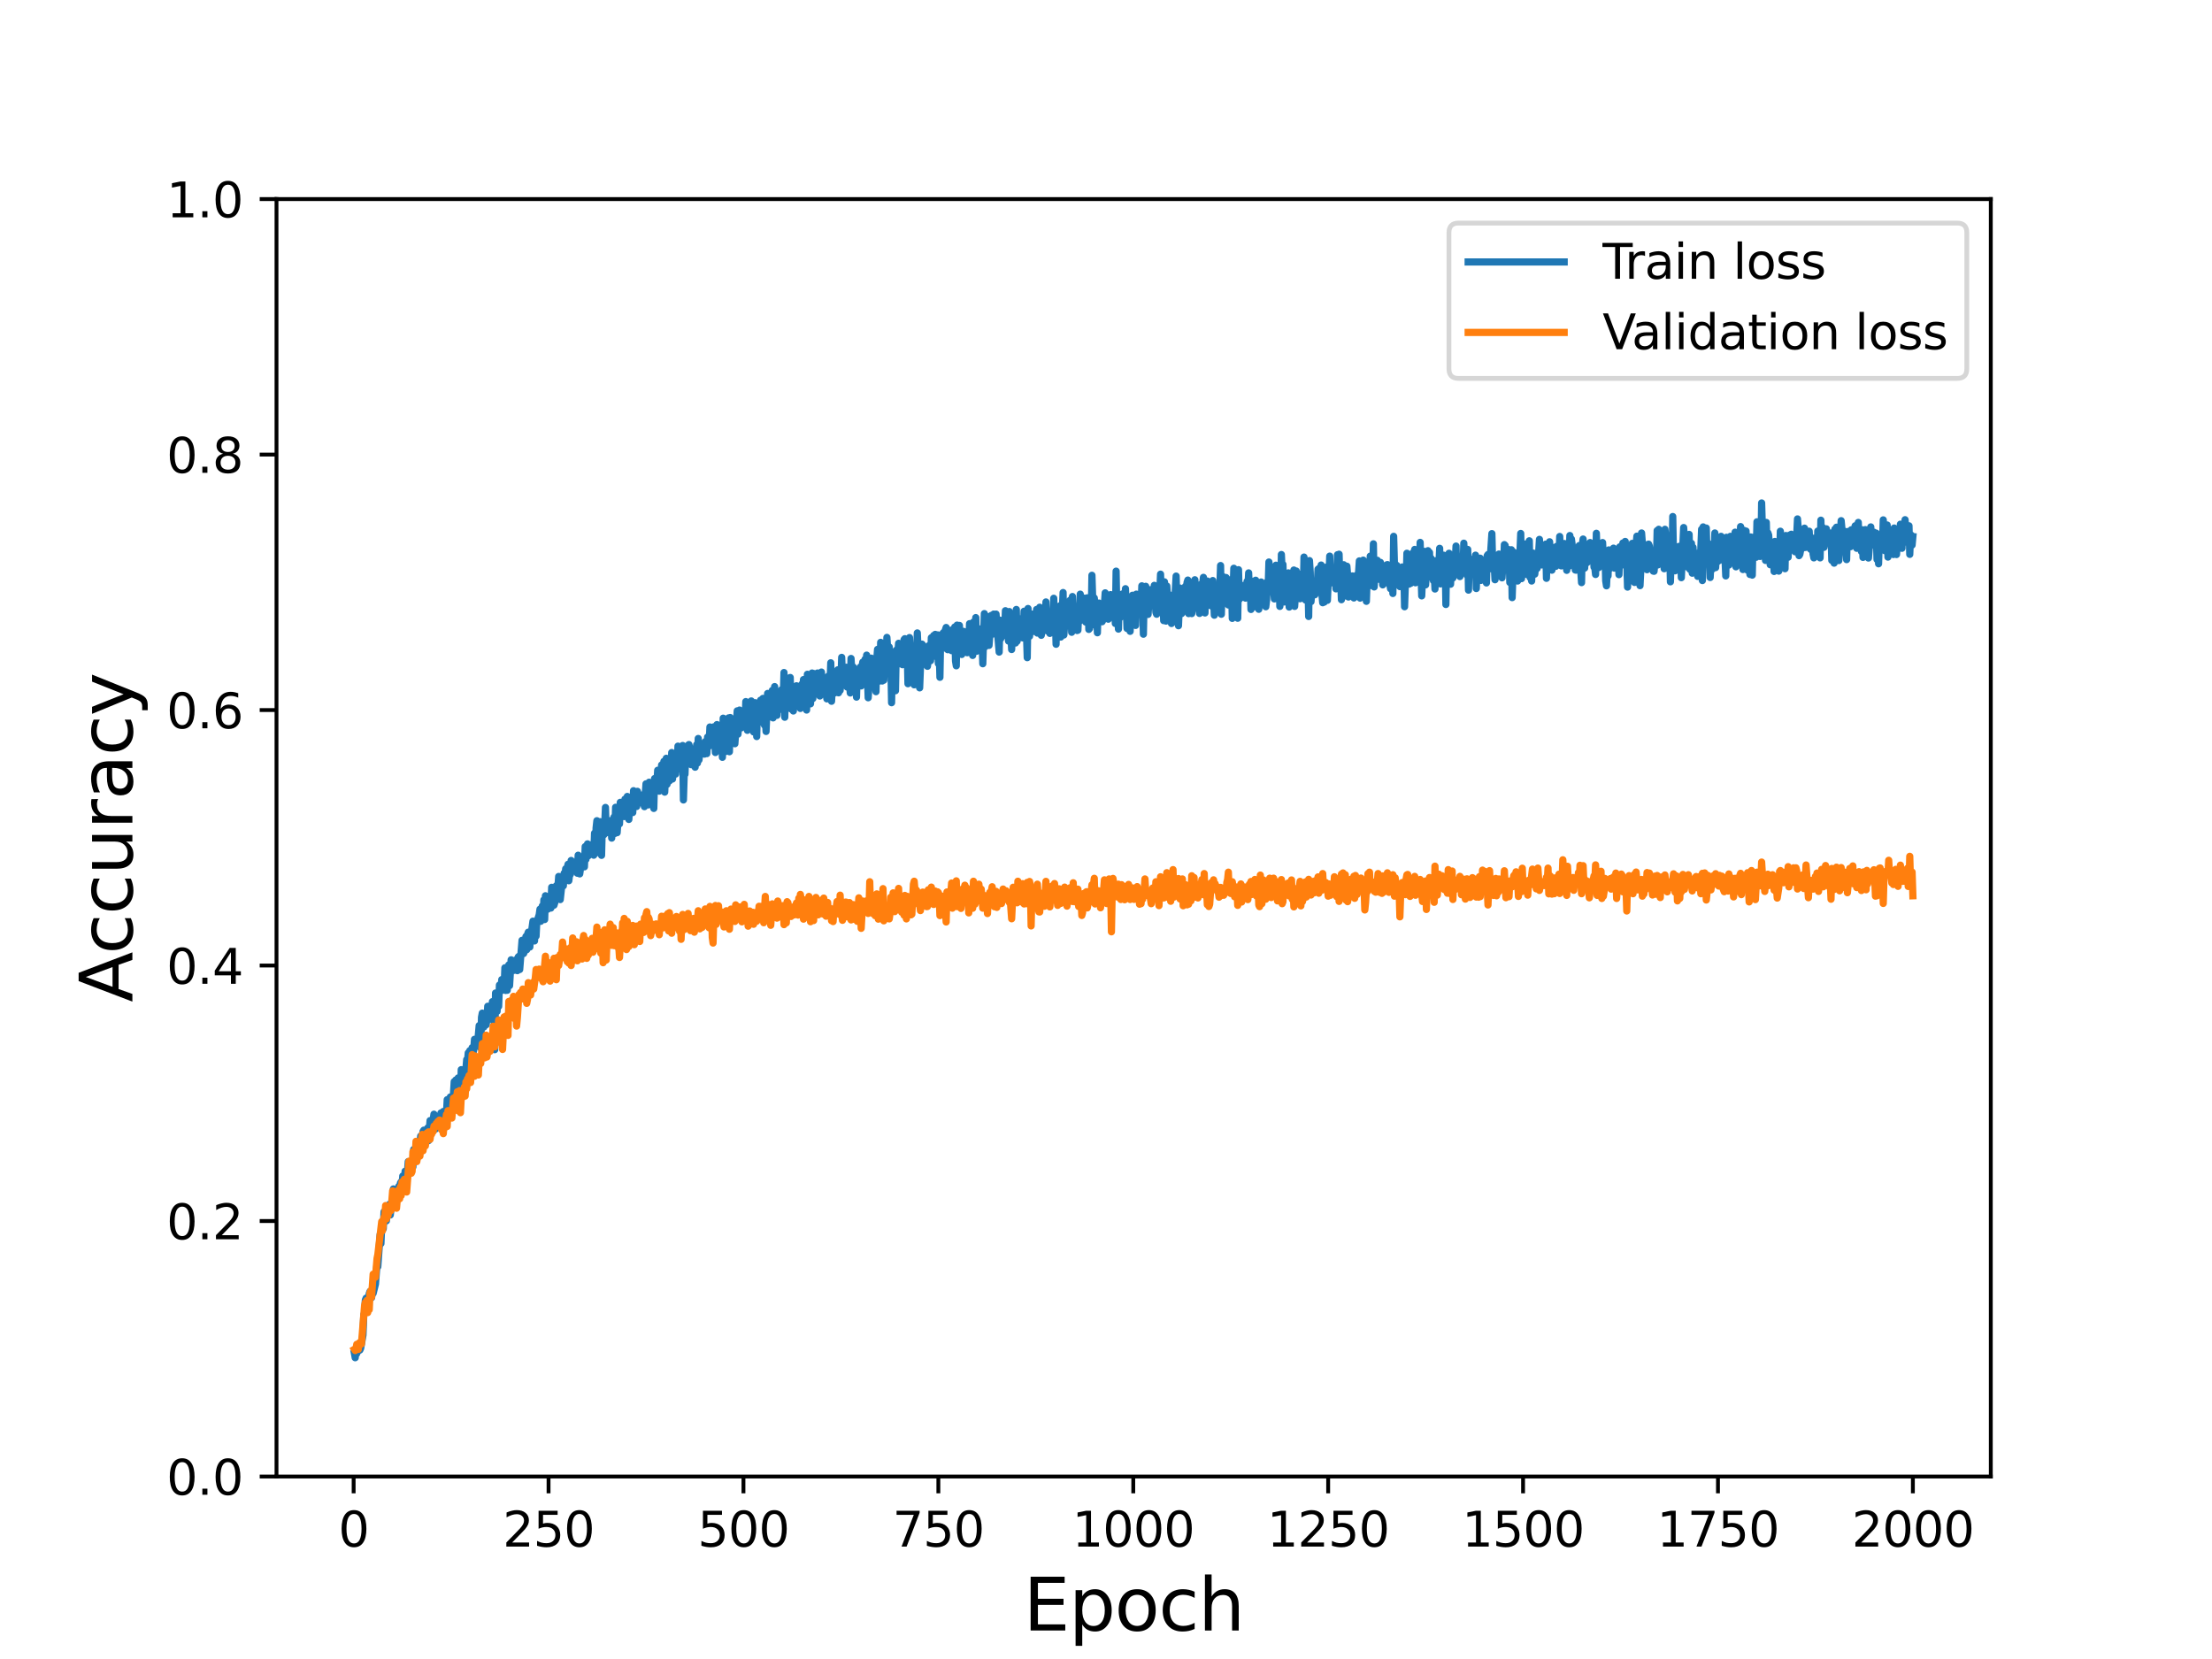 <?xml version="1.0" encoding="utf-8" standalone="no"?>
<!DOCTYPE svg PUBLIC "-//W3C//DTD SVG 1.1//EN"
  "http://www.w3.org/Graphics/SVG/1.1/DTD/svg11.dtd">
<svg height="345.6pt" version="1.1" viewBox="0 0 460.8 345.6" width="460.8pt" xmlns="http://www.w3.org/2000/svg" xmlns:xlink="http://www.w3.org/1999/xlink">
 <defs>
  <style type="text/css">*{stroke-linecap:butt;stroke-linejoin:round;}</style>
 </defs>
 <g id="figure_1">
  <g id="patch_1">
   <path d="M 0 345.6 
L 460.8 345.6 
L 460.8 0 
L 0 0 
z
" style="fill:#ffffff;"/>
  </g>
  <g id="axes_1">
   <g id="patch_2">
    <path d="M 57.6 307.584 
L 414.72 307.584 
L 414.72 41.472 
L 57.6 41.472 
z
" style="fill:#ffffff;"/>
   </g>
   <g id="matplotlib.axis_1">
    <g id="xtick_1">
     <g id="line2d_1">
      <defs>
       <path d="M 0 0 
L 0 3.5 
" id="m9aca6ea949" style="stroke:#000000;stroke-width:0.8;"/>
      </defs>
      <g>
       <use style="stroke:#000000;stroke-width:0.8;" x="73.67" xlink:href="#m9aca6ea949" y="307.584"/>
      </g>
     </g>
     <g id="text_1">
      <!-- 0 -->
      <g transform="translate(70.489 322.182)scale(0.1 -0.1)">
       <defs>
        <path d="M 2034 4250 
Q 1547 4250 1301 3770 
Q 1056 3291 1056 2328 
Q 1056 1369 1301 889 
Q 1547 409 2034 409 
Q 2525 409 2770 889 
Q 3016 1369 3016 2328 
Q 3016 3291 2770 3770 
Q 2525 4250 2034 4250 
z
M 2034 4750 
Q 2819 4750 3233 4129 
Q 3647 3509 3647 2328 
Q 3647 1150 3233 529 
Q 2819 -91 2034 -91 
Q 1250 -91 836 529 
Q 422 1150 422 2328 
Q 422 3509 836 4129 
Q 1250 4750 2034 4750 
z
" id="DejaVuSans-30" transform="scale(0.016)"/>
       </defs>
       <use xlink:href="#DejaVuSans-30"/>
      </g>
     </g>
    </g>
    <g id="xtick_2">
     <g id="line2d_2">
      <g>
       <use style="stroke:#000000;stroke-width:0.8;" x="114.272" xlink:href="#m9aca6ea949" y="307.584"/>
      </g>
     </g>
     <g id="text_2">
      <!-- 250 -->
      <g transform="translate(104.729 322.182)scale(0.1 -0.1)">
       <defs>
        <path d="M 1228 531 
L 3431 531 
L 3431 0 
L 469 0 
L 469 531 
Q 828 903 1448 1529 
Q 2069 2156 2228 2338 
Q 2531 2678 2651 2914 
Q 2772 3150 2772 3378 
Q 2772 3750 2511 3984 
Q 2250 4219 1831 4219 
Q 1534 4219 1204 4116 
Q 875 4013 500 3803 
L 500 4441 
Q 881 4594 1212 4672 
Q 1544 4750 1819 4750 
Q 2544 4750 2975 4387 
Q 3406 4025 3406 3419 
Q 3406 3131 3298 2873 
Q 3191 2616 2906 2266 
Q 2828 2175 2409 1742 
Q 1991 1309 1228 531 
z
" id="DejaVuSans-32" transform="scale(0.016)"/>
        <path d="M 691 4666 
L 3169 4666 
L 3169 4134 
L 1269 4134 
L 1269 2991 
Q 1406 3038 1543 3061 
Q 1681 3084 1819 3084 
Q 2600 3084 3056 2656 
Q 3513 2228 3513 1497 
Q 3513 744 3044 326 
Q 2575 -91 1722 -91 
Q 1428 -91 1123 -41 
Q 819 9 494 109 
L 494 744 
Q 775 591 1075 516 
Q 1375 441 1709 441 
Q 2250 441 2565 725 
Q 2881 1009 2881 1497 
Q 2881 1984 2565 2268 
Q 2250 2553 1709 2553 
Q 1456 2553 1204 2497 
Q 953 2441 691 2322 
L 691 4666 
z
" id="DejaVuSans-35" transform="scale(0.016)"/>
       </defs>
       <use xlink:href="#DejaVuSans-32"/>
       <use x="63.623" xlink:href="#DejaVuSans-35"/>
       <use x="127.246" xlink:href="#DejaVuSans-30"/>
      </g>
     </g>
    </g>
    <g id="xtick_3">
     <g id="line2d_3">
      <g>
       <use style="stroke:#000000;stroke-width:0.8;" x="154.875" xlink:href="#m9aca6ea949" y="307.584"/>
      </g>
     </g>
     <g id="text_3">
      <!-- 500 -->
      <g transform="translate(145.331 322.182)scale(0.1 -0.1)">
       <use xlink:href="#DejaVuSans-35"/>
       <use x="63.623" xlink:href="#DejaVuSans-30"/>
       <use x="127.246" xlink:href="#DejaVuSans-30"/>
      </g>
     </g>
    </g>
    <g id="xtick_4">
     <g id="line2d_4">
      <g>
       <use style="stroke:#000000;stroke-width:0.8;" x="195.477" xlink:href="#m9aca6ea949" y="307.584"/>
      </g>
     </g>
     <g id="text_4">
      <!-- 750 -->
      <g transform="translate(185.933 322.182)scale(0.1 -0.1)">
       <defs>
        <path d="M 525 4666 
L 3525 4666 
L 3525 4397 
L 1831 0 
L 1172 0 
L 2766 4134 
L 525 4134 
L 525 4666 
z
" id="DejaVuSans-37" transform="scale(0.016)"/>
       </defs>
       <use xlink:href="#DejaVuSans-37"/>
       <use x="63.623" xlink:href="#DejaVuSans-35"/>
       <use x="127.246" xlink:href="#DejaVuSans-30"/>
      </g>
     </g>
    </g>
    <g id="xtick_5">
     <g id="line2d_5">
      <g>
       <use style="stroke:#000000;stroke-width:0.8;" x="236.079" xlink:href="#m9aca6ea949" y="307.584"/>
      </g>
     </g>
     <g id="text_5">
      <!-- 1000 -->
      <g transform="translate(223.354 322.182)scale(0.1 -0.1)">
       <defs>
        <path d="M 794 531 
L 1825 531 
L 1825 4091 
L 703 3866 
L 703 4441 
L 1819 4666 
L 2450 4666 
L 2450 531 
L 3481 531 
L 3481 0 
L 794 0 
L 794 531 
z
" id="DejaVuSans-31" transform="scale(0.016)"/>
       </defs>
       <use xlink:href="#DejaVuSans-31"/>
       <use x="63.623" xlink:href="#DejaVuSans-30"/>
       <use x="127.246" xlink:href="#DejaVuSans-30"/>
       <use x="190.869" xlink:href="#DejaVuSans-30"/>
      </g>
     </g>
    </g>
    <g id="xtick_6">
     <g id="line2d_6">
      <g>
       <use style="stroke:#000000;stroke-width:0.8;" x="276.681" xlink:href="#m9aca6ea949" y="307.584"/>
      </g>
     </g>
     <g id="text_6">
      <!-- 1250 -->
      <g transform="translate(263.956 322.182)scale(0.1 -0.1)">
       <use xlink:href="#DejaVuSans-31"/>
       <use x="63.623" xlink:href="#DejaVuSans-32"/>
       <use x="127.246" xlink:href="#DejaVuSans-35"/>
       <use x="190.869" xlink:href="#DejaVuSans-30"/>
      </g>
     </g>
    </g>
    <g id="xtick_7">
     <g id="line2d_7">
      <g>
       <use style="stroke:#000000;stroke-width:0.8;" x="317.283" xlink:href="#m9aca6ea949" y="307.584"/>
      </g>
     </g>
     <g id="text_7">
      <!-- 1500 -->
      <g transform="translate(304.558 322.182)scale(0.1 -0.1)">
       <use xlink:href="#DejaVuSans-31"/>
       <use x="63.623" xlink:href="#DejaVuSans-35"/>
       <use x="127.246" xlink:href="#DejaVuSans-30"/>
       <use x="190.869" xlink:href="#DejaVuSans-30"/>
      </g>
     </g>
    </g>
    <g id="xtick_8">
     <g id="line2d_8">
      <g>
       <use style="stroke:#000000;stroke-width:0.8;" x="357.885" xlink:href="#m9aca6ea949" y="307.584"/>
      </g>
     </g>
     <g id="text_8">
      <!-- 1750 -->
      <g transform="translate(345.16 322.182)scale(0.1 -0.1)">
       <use xlink:href="#DejaVuSans-31"/>
       <use x="63.623" xlink:href="#DejaVuSans-37"/>
       <use x="127.246" xlink:href="#DejaVuSans-35"/>
       <use x="190.869" xlink:href="#DejaVuSans-30"/>
      </g>
     </g>
    </g>
    <g id="xtick_9">
     <g id="line2d_9">
      <g>
       <use style="stroke:#000000;stroke-width:0.8;" x="398.487" xlink:href="#m9aca6ea949" y="307.584"/>
      </g>
     </g>
     <g id="text_9">
      <!-- 2000 -->
      <g transform="translate(385.762 322.182)scale(0.1 -0.1)">
       <use xlink:href="#DejaVuSans-32"/>
       <use x="63.623" xlink:href="#DejaVuSans-30"/>
       <use x="127.246" xlink:href="#DejaVuSans-30"/>
       <use x="190.869" xlink:href="#DejaVuSans-30"/>
      </g>
     </g>
    </g>
    <g id="text_10">
     <!-- Epoch -->
     <g transform="translate(213.194 339.66)scale(0.15 -0.15)">
      <defs>
       <path d="M 628 4666 
L 3578 4666 
L 3578 4134 
L 1259 4134 
L 1259 2753 
L 3481 2753 
L 3481 2222 
L 1259 2222 
L 1259 531 
L 3634 531 
L 3634 0 
L 628 0 
L 628 4666 
z
" id="DejaVuSans-45" transform="scale(0.016)"/>
       <path d="M 1159 525 
L 1159 -1331 
L 581 -1331 
L 581 3500 
L 1159 3500 
L 1159 2969 
Q 1341 3281 1617 3432 
Q 1894 3584 2278 3584 
Q 2916 3584 3314 3078 
Q 3713 2572 3713 1747 
Q 3713 922 3314 415 
Q 2916 -91 2278 -91 
Q 1894 -91 1617 61 
Q 1341 213 1159 525 
z
M 3116 1747 
Q 3116 2381 2855 2742 
Q 2594 3103 2138 3103 
Q 1681 3103 1420 2742 
Q 1159 2381 1159 1747 
Q 1159 1113 1420 752 
Q 1681 391 2138 391 
Q 2594 391 2855 752 
Q 3116 1113 3116 1747 
z
" id="DejaVuSans-70" transform="scale(0.016)"/>
       <path d="M 1959 3097 
Q 1497 3097 1228 2736 
Q 959 2375 959 1747 
Q 959 1119 1226 758 
Q 1494 397 1959 397 
Q 2419 397 2687 759 
Q 2956 1122 2956 1747 
Q 2956 2369 2687 2733 
Q 2419 3097 1959 3097 
z
M 1959 3584 
Q 2709 3584 3137 3096 
Q 3566 2609 3566 1747 
Q 3566 888 3137 398 
Q 2709 -91 1959 -91 
Q 1206 -91 779 398 
Q 353 888 353 1747 
Q 353 2609 779 3096 
Q 1206 3584 1959 3584 
z
" id="DejaVuSans-6f" transform="scale(0.016)"/>
       <path d="M 3122 3366 
L 3122 2828 
Q 2878 2963 2633 3030 
Q 2388 3097 2138 3097 
Q 1578 3097 1268 2742 
Q 959 2388 959 1747 
Q 959 1106 1268 751 
Q 1578 397 2138 397 
Q 2388 397 2633 464 
Q 2878 531 3122 666 
L 3122 134 
Q 2881 22 2623 -34 
Q 2366 -91 2075 -91 
Q 1284 -91 818 406 
Q 353 903 353 1747 
Q 353 2603 823 3093 
Q 1294 3584 2113 3584 
Q 2378 3584 2631 3529 
Q 2884 3475 3122 3366 
z
" id="DejaVuSans-63" transform="scale(0.016)"/>
       <path d="M 3513 2113 
L 3513 0 
L 2938 0 
L 2938 2094 
Q 2938 2591 2744 2837 
Q 2550 3084 2163 3084 
Q 1697 3084 1428 2787 
Q 1159 2491 1159 1978 
L 1159 0 
L 581 0 
L 581 4863 
L 1159 4863 
L 1159 2956 
Q 1366 3272 1645 3428 
Q 1925 3584 2291 3584 
Q 2894 3584 3203 3211 
Q 3513 2838 3513 2113 
z
" id="DejaVuSans-68" transform="scale(0.016)"/>
      </defs>
      <use xlink:href="#DejaVuSans-45"/>
      <use x="63.184" xlink:href="#DejaVuSans-70"/>
      <use x="126.66" xlink:href="#DejaVuSans-6f"/>
      <use x="187.842" xlink:href="#DejaVuSans-63"/>
      <use x="242.822" xlink:href="#DejaVuSans-68"/>
     </g>
    </g>
   </g>
   <g id="matplotlib.axis_2">
    <g id="ytick_1">
     <g id="line2d_10">
      <defs>
       <path d="M 0 0 
L -3.5 0 
" id="m0ad2abd560" style="stroke:#000000;stroke-width:0.8;"/>
      </defs>
      <g>
       <use style="stroke:#000000;stroke-width:0.8;" x="57.6" xlink:href="#m0ad2abd560" y="307.584"/>
      </g>
     </g>
     <g id="text_11">
      <!-- 0.0 -->
      <g transform="translate(34.697 311.383)scale(0.1 -0.1)">
       <defs>
        <path d="M 684 794 
L 1344 794 
L 1344 0 
L 684 0 
L 684 794 
z
" id="DejaVuSans-2e" transform="scale(0.016)"/>
       </defs>
       <use xlink:href="#DejaVuSans-30"/>
       <use x="63.623" xlink:href="#DejaVuSans-2e"/>
       <use x="95.41" xlink:href="#DejaVuSans-30"/>
      </g>
     </g>
    </g>
    <g id="ytick_2">
     <g id="line2d_11">
      <g>
       <use style="stroke:#000000;stroke-width:0.8;" x="57.6" xlink:href="#m0ad2abd560" y="254.362"/>
      </g>
     </g>
     <g id="text_12">
      <!-- 0.2 -->
      <g transform="translate(34.697 258.161)scale(0.1 -0.1)">
       <use xlink:href="#DejaVuSans-30"/>
       <use x="63.623" xlink:href="#DejaVuSans-2e"/>
       <use x="95.41" xlink:href="#DejaVuSans-32"/>
      </g>
     </g>
    </g>
    <g id="ytick_3">
     <g id="line2d_12">
      <g>
       <use style="stroke:#000000;stroke-width:0.8;" x="57.6" xlink:href="#m0ad2abd560" y="201.139"/>
      </g>
     </g>
     <g id="text_13">
      <!-- 0.4 -->
      <g transform="translate(34.697 204.938)scale(0.1 -0.1)">
       <defs>
        <path d="M 2419 4116 
L 825 1625 
L 2419 1625 
L 2419 4116 
z
M 2253 4666 
L 3047 4666 
L 3047 1625 
L 3713 1625 
L 3713 1100 
L 3047 1100 
L 3047 0 
L 2419 0 
L 2419 1100 
L 313 1100 
L 313 1709 
L 2253 4666 
z
" id="DejaVuSans-34" transform="scale(0.016)"/>
       </defs>
       <use xlink:href="#DejaVuSans-30"/>
       <use x="63.623" xlink:href="#DejaVuSans-2e"/>
       <use x="95.41" xlink:href="#DejaVuSans-34"/>
      </g>
     </g>
    </g>
    <g id="ytick_4">
     <g id="line2d_13">
      <g>
       <use style="stroke:#000000;stroke-width:0.8;" x="57.6" xlink:href="#m0ad2abd560" y="147.917"/>
      </g>
     </g>
     <g id="text_14">
      <!-- 0.6 -->
      <g transform="translate(34.697 151.716)scale(0.1 -0.1)">
       <defs>
        <path d="M 2113 2584 
Q 1688 2584 1439 2293 
Q 1191 2003 1191 1497 
Q 1191 994 1439 701 
Q 1688 409 2113 409 
Q 2538 409 2786 701 
Q 3034 994 3034 1497 
Q 3034 2003 2786 2293 
Q 2538 2584 2113 2584 
z
M 3366 4563 
L 3366 3988 
Q 3128 4100 2886 4159 
Q 2644 4219 2406 4219 
Q 1781 4219 1451 3797 
Q 1122 3375 1075 2522 
Q 1259 2794 1537 2939 
Q 1816 3084 2150 3084 
Q 2853 3084 3261 2657 
Q 3669 2231 3669 1497 
Q 3669 778 3244 343 
Q 2819 -91 2113 -91 
Q 1303 -91 875 529 
Q 447 1150 447 2328 
Q 447 3434 972 4092 
Q 1497 4750 2381 4750 
Q 2619 4750 2861 4703 
Q 3103 4656 3366 4563 
z
" id="DejaVuSans-36" transform="scale(0.016)"/>
       </defs>
       <use xlink:href="#DejaVuSans-30"/>
       <use x="63.623" xlink:href="#DejaVuSans-2e"/>
       <use x="95.41" xlink:href="#DejaVuSans-36"/>
      </g>
     </g>
    </g>
    <g id="ytick_5">
     <g id="line2d_14">
      <g>
       <use style="stroke:#000000;stroke-width:0.8;" x="57.6" xlink:href="#m0ad2abd560" y="94.694"/>
      </g>
     </g>
     <g id="text_15">
      <!-- 0.8 -->
      <g transform="translate(34.697 98.494)scale(0.1 -0.1)">
       <defs>
        <path d="M 2034 2216 
Q 1584 2216 1326 1975 
Q 1069 1734 1069 1313 
Q 1069 891 1326 650 
Q 1584 409 2034 409 
Q 2484 409 2743 651 
Q 3003 894 3003 1313 
Q 3003 1734 2745 1975 
Q 2488 2216 2034 2216 
z
M 1403 2484 
Q 997 2584 770 2862 
Q 544 3141 544 3541 
Q 544 4100 942 4425 
Q 1341 4750 2034 4750 
Q 2731 4750 3128 4425 
Q 3525 4100 3525 3541 
Q 3525 3141 3298 2862 
Q 3072 2584 2669 2484 
Q 3125 2378 3379 2068 
Q 3634 1759 3634 1313 
Q 3634 634 3220 271 
Q 2806 -91 2034 -91 
Q 1263 -91 848 271 
Q 434 634 434 1313 
Q 434 1759 690 2068 
Q 947 2378 1403 2484 
z
M 1172 3481 
Q 1172 3119 1398 2916 
Q 1625 2713 2034 2713 
Q 2441 2713 2670 2916 
Q 2900 3119 2900 3481 
Q 2900 3844 2670 4047 
Q 2441 4250 2034 4250 
Q 1625 4250 1398 4047 
Q 1172 3844 1172 3481 
z
" id="DejaVuSans-38" transform="scale(0.016)"/>
       </defs>
       <use xlink:href="#DejaVuSans-30"/>
       <use x="63.623" xlink:href="#DejaVuSans-2e"/>
       <use x="95.41" xlink:href="#DejaVuSans-38"/>
      </g>
     </g>
    </g>
    <g id="ytick_6">
     <g id="line2d_15">
      <g>
       <use style="stroke:#000000;stroke-width:0.8;" x="57.6" xlink:href="#m0ad2abd560" y="41.472"/>
      </g>
     </g>
     <g id="text_16">
      <!-- 1.0 -->
      <g transform="translate(34.697 45.271)scale(0.1 -0.1)">
       <use xlink:href="#DejaVuSans-31"/>
       <use x="63.623" xlink:href="#DejaVuSans-2e"/>
       <use x="95.41" xlink:href="#DejaVuSans-30"/>
      </g>
     </g>
    </g>
    <g id="text_17">
     <!-- Accuracy -->
     <g transform="translate(27.577 208.77)rotate(-90)scale(0.15 -0.15)">
      <defs>
       <path d="M 2188 4044 
L 1331 1722 
L 3047 1722 
L 2188 4044 
z
M 1831 4666 
L 2547 4666 
L 4325 0 
L 3669 0 
L 3244 1197 
L 1141 1197 
L 716 0 
L 50 0 
L 1831 4666 
z
" id="DejaVuSans-41" transform="scale(0.016)"/>
       <path d="M 544 1381 
L 544 3500 
L 1119 3500 
L 1119 1403 
Q 1119 906 1312 657 
Q 1506 409 1894 409 
Q 2359 409 2629 706 
Q 2900 1003 2900 1516 
L 2900 3500 
L 3475 3500 
L 3475 0 
L 2900 0 
L 2900 538 
Q 2691 219 2414 64 
Q 2138 -91 1772 -91 
Q 1169 -91 856 284 
Q 544 659 544 1381 
z
M 1991 3584 
L 1991 3584 
z
" id="DejaVuSans-75" transform="scale(0.016)"/>
       <path d="M 2631 2963 
Q 2534 3019 2420 3045 
Q 2306 3072 2169 3072 
Q 1681 3072 1420 2755 
Q 1159 2438 1159 1844 
L 1159 0 
L 581 0 
L 581 3500 
L 1159 3500 
L 1159 2956 
Q 1341 3275 1631 3429 
Q 1922 3584 2338 3584 
Q 2397 3584 2469 3576 
Q 2541 3569 2628 3553 
L 2631 2963 
z
" id="DejaVuSans-72" transform="scale(0.016)"/>
       <path d="M 2194 1759 
Q 1497 1759 1228 1600 
Q 959 1441 959 1056 
Q 959 750 1161 570 
Q 1363 391 1709 391 
Q 2188 391 2477 730 
Q 2766 1069 2766 1631 
L 2766 1759 
L 2194 1759 
z
M 3341 1997 
L 3341 0 
L 2766 0 
L 2766 531 
Q 2569 213 2275 61 
Q 1981 -91 1556 -91 
Q 1019 -91 701 211 
Q 384 513 384 1019 
Q 384 1609 779 1909 
Q 1175 2209 1959 2209 
L 2766 2209 
L 2766 2266 
Q 2766 2663 2505 2880 
Q 2244 3097 1772 3097 
Q 1472 3097 1187 3025 
Q 903 2953 641 2809 
L 641 3341 
Q 956 3463 1253 3523 
Q 1550 3584 1831 3584 
Q 2591 3584 2966 3190 
Q 3341 2797 3341 1997 
z
" id="DejaVuSans-61" transform="scale(0.016)"/>
       <path d="M 2059 -325 
Q 1816 -950 1584 -1140 
Q 1353 -1331 966 -1331 
L 506 -1331 
L 506 -850 
L 844 -850 
Q 1081 -850 1212 -737 
Q 1344 -625 1503 -206 
L 1606 56 
L 191 3500 
L 800 3500 
L 1894 763 
L 2988 3500 
L 3597 3500 
L 2059 -325 
z
" id="DejaVuSans-79" transform="scale(0.016)"/>
      </defs>
      <use xlink:href="#DejaVuSans-41"/>
      <use x="66.658" xlink:href="#DejaVuSans-63"/>
      <use x="121.639" xlink:href="#DejaVuSans-63"/>
      <use x="176.619" xlink:href="#DejaVuSans-75"/>
      <use x="239.998" xlink:href="#DejaVuSans-72"/>
      <use x="281.111" xlink:href="#DejaVuSans-61"/>
      <use x="342.391" xlink:href="#DejaVuSans-63"/>
      <use x="397.371" xlink:href="#DejaVuSans-79"/>
     </g>
    </g>
   </g>
   <g id="line2d_16">
    <path clip-path="url(#p8fcb442ff1)" d="M 73.833 281.937 
L 73.995 282.836 
L 74.158 281.305 
L 74.32 281.971 
L 74.482 281.239 
L 74.645 281.438 
L 74.807 280.84 
L 74.97 281.239 
L 75.132 280.873 
L 75.619 278.112 
L 75.782 273.921 
L 75.944 273.488 
L 76.106 270.827 
L 76.269 270.428 
L 76.594 271.958 
L 76.918 269.463 
L 77.081 269.031 
L 77.243 269.164 
L 77.406 270.328 
L 77.568 269.231 
L 77.731 269.43 
L 78.218 267.468 
L 78.543 263.376 
L 78.705 263.875 
L 79.192 257.156 
L 79.355 259.052 
L 79.517 255.36 
L 79.842 255.958 
L 80.004 252.432 
L 80.167 254.062 
L 80.329 253.131 
L 80.491 254.328 
L 80.654 252.299 
L 80.816 252.532 
L 81.141 250.869 
L 81.304 253.098 
L 81.466 251.667 
L 81.628 251.767 
L 81.791 250.37 
L 81.953 247.676 
L 82.116 248.341 
L 82.278 249.572 
L 82.603 250.204 
L 82.765 248.84 
L 82.928 249.106 
L 83.09 247.11 
L 83.252 249.106 
L 83.415 246.445 
L 83.577 246.179 
L 83.74 247.443 
L 83.902 244.981 
L 84.064 245.746 
L 84.227 247.542 
L 84.389 243.983 
L 84.552 244.915 
L 84.714 244.948 
L 84.877 244.216 
L 85.039 241.987 
L 85.201 242.786 
L 85.364 242.619 
L 85.526 242.653 
L 85.689 242.486 
L 85.851 243.019 
L 86.013 243.085 
L 86.176 239.459 
L 86.338 240.89 
L 86.501 240.956 
L 86.663 240.59 
L 86.825 241.355 
L 86.988 238.694 
L 87.15 239.426 
L 87.313 238.295 
L 87.475 237.996 
L 87.637 236.665 
L 87.8 237.663 
L 87.962 237.364 
L 88.125 235.7 
L 88.287 235.434 
L 88.612 237.264 
L 88.774 235.401 
L 88.937 236.299 
L 89.099 234.969 
L 89.262 237.63 
L 89.586 233.439 
L 89.749 235.301 
L 89.911 235.667 
L 90.398 232.108 
L 90.561 234.503 
L 90.723 235.202 
L 90.886 234.27 
L 91.048 234.27 
L 91.21 234.869 
L 91.373 234.902 
L 91.535 233.472 
L 91.698 234.669 
L 91.86 231.842 
L 92.022 234.47 
L 92.185 234.836 
L 92.347 231.542 
L 92.51 235.035 
L 92.672 232.374 
L 92.835 232.64 
L 92.997 232.208 
L 93.159 229.081 
L 93.322 231.709 
L 93.484 230.944 
L 93.647 231.044 
L 93.809 228.515 
L 93.971 230.811 
L 94.134 228.848 
L 94.296 228.715 
L 94.459 227.983 
L 94.621 225.322 
L 94.783 228.349 
L 94.946 224.989 
L 95.108 227.584 
L 95.271 227.717 
L 95.433 224.557 
L 95.595 226.719 
L 95.758 225.688 
L 95.92 227.917 
L 96.083 222.827 
L 96.245 226.952 
L 96.408 227.651 
L 96.732 223.958 
L 96.895 224.657 
L 97.22 220.732 
L 97.382 221.33 
L 97.544 219.335 
L 97.707 221.43 
L 97.869 218.869 
L 98.032 219.401 
L 98.194 219.235 
L 98.356 218.237 
L 98.519 219.534 
L 98.681 218.703 
L 98.844 216.507 
L 99.006 217.871 
L 99.168 218.004 
L 99.331 216.441 
L 99.493 217.339 
L 99.818 213.646 
L 99.98 214.844 
L 100.143 218.303 
L 100.305 211.917 
L 100.468 211.052 
L 100.63 213.48 
L 100.793 213.946 
L 100.955 211.418 
L 101.28 213.48 
L 101.442 212.349 
L 101.605 209.622 
L 101.767 210.42 
L 101.929 209.921 
L 102.092 210.852 
L 102.254 209.455 
L 102.417 212.349 
L 102.579 208.657 
L 102.741 210.719 
L 102.904 208.99 
L 103.066 218.669 
L 103.229 206.861 
L 103.391 206.927 
L 103.553 210.686 
L 103.716 207.36 
L 103.878 209.655 
L 104.041 205.197 
L 104.203 205.098 
L 104.366 206.428 
L 104.528 204.066 
L 104.69 204.199 
L 104.853 204.133 
L 105.015 205.73 
L 105.178 201.605 
L 105.34 206.328 
L 105.502 202.403 
L 105.665 206.295 
L 105.99 201.006 
L 106.152 205.33 
L 106.477 199.942 
L 106.639 200.607 
L 106.802 201.804 
L 106.964 201.705 
L 107.126 202.137 
L 107.289 200.308 
L 107.451 199.975 
L 107.776 202.204 
L 107.939 199.376 
L 108.101 199.21 
L 108.263 201.971 
L 108.751 195.883 
L 109.075 198.644 
L 109.238 198.245 
L 109.563 195.085 
L 109.725 197.846 
L 109.887 194.653 
L 110.05 194.187 
L 110.212 194.686 
L 110.375 197.281 
L 110.537 194.52 
L 110.699 194.254 
L 111.024 191.892 
L 111.349 196.017 
L 111.511 192.657 
L 111.674 195.019 
L 111.836 191.792 
L 111.999 191.559 
L 112.324 190.561 
L 112.486 189.397 
L 112.648 191.925 
L 112.973 188.732 
L 113.136 190.761 
L 113.298 187.468 
L 113.46 191.559 
L 113.623 186.603 
L 113.785 188.133 
L 113.948 187.867 
L 114.11 189.397 
L 114.272 188.233 
L 114.435 188.499 
L 114.597 188.066 
L 114.76 189.164 
L 114.922 184.84 
L 115.084 187.967 
L 115.247 185.771 
L 115.409 188.565 
L 115.572 188.033 
L 115.897 184.507 
L 116.059 185.538 
L 116.221 184.807 
L 116.384 182.578 
L 116.709 187.401 
L 117.196 182.911 
L 117.358 184.54 
L 117.521 181.913 
L 117.683 182.511 
L 117.845 180.981 
L 118.008 181.58 
L 118.333 180.05 
L 118.495 183.476 
L 118.657 182.212 
L 118.82 182.145 
L 118.982 179.251 
L 119.145 180.748 
L 119.307 180.915 
L 120.119 179.418 
L 120.282 181.913 
L 120.444 178.154 
L 120.606 178.919 
L 120.769 182.046 
L 121.256 178.619 
L 121.418 180.05 
L 121.581 178.985 
L 121.743 180.582 
L 121.906 176.358 
L 122.068 179.019 
L 122.393 175.792 
L 122.555 178.287 
L 122.718 176.557 
L 122.88 177.954 
L 123.042 175.992 
L 123.367 177.289 
L 123.53 176.956 
L 123.692 178.154 
L 123.855 173.563 
L 124.017 177.788 
L 124.179 172.466 
L 124.342 170.969 
L 124.667 176.457 
L 124.829 176.025 
L 124.991 171.168 
L 125.154 173.464 
L 125.316 178.187 
L 125.479 171.734 
L 125.641 173.397 
L 125.803 173.896 
L 125.966 172.066 
L 126.128 168.208 
L 126.291 173.497 
L 126.453 170.902 
L 126.615 173.364 
L 126.94 172.998 
L 127.103 171.035 
L 127.265 170.935 
L 127.428 174.595 
L 127.59 172.2 
L 127.752 173.763 
L 127.915 170.204 
L 128.077 173.63 
L 128.24 168.175 
L 128.402 172.599 
L 128.564 173.464 
L 128.727 171.168 
L 128.889 171.634 
L 129.052 171.634 
L 129.214 167.143 
L 129.376 169.239 
L 129.539 168.075 
L 129.701 169.206 
L 129.864 168.973 
L 130.026 170.104 
L 130.188 166.478 
L 130.351 168.308 
L 130.513 167.775 
L 130.676 165.913 
L 130.838 167.243 
L 131.001 170.703 
L 131.163 167.842 
L 131.325 167.376 
L 131.488 166.378 
L 131.813 169.272 
L 131.975 164.715 
L 132.137 165.414 
L 132.3 165.38 
L 132.462 164.981 
L 132.625 168.008 
L 132.787 164.848 
L 133.112 167.243 
L 133.274 166.312 
L 133.437 167.243 
L 133.761 165.613 
L 133.924 165.813 
L 134.249 168.042 
L 134.573 163.285 
L 134.736 163.318 
L 134.898 164.249 
L 135.061 167.676 
L 135.223 162.952 
L 135.386 163.351 
L 135.71 166.744 
L 135.873 164.116 
L 136.035 164.283 
L 136.198 168.407 
L 136.36 162.187 
L 136.522 164.183 
L 136.685 164.116 
L 136.847 162.952 
L 137.01 160.457 
L 137.172 161.921 
L 137.334 164.815 
L 137.497 164.05 
L 137.659 162.32 
L 137.822 159.36 
L 137.984 159.26 
L 138.146 159.792 
L 138.309 158.595 
L 138.471 165.014 
L 138.796 157.963 
L 138.959 163.385 
L 139.121 160.823 
L 139.283 160.79 
L 139.446 162.686 
L 139.608 161.256 
L 139.771 161.256 
L 139.933 156.765 
L 140.095 162.287 
L 140.42 158.428 
L 140.745 161.256 
L 140.907 158.162 
L 141.07 159.992 
L 141.232 155.434 
L 141.395 157.098 
L 141.557 156.665 
L 141.719 160.191 
L 141.882 158.195 
L 142.044 159.859 
L 142.207 155.301 
L 142.369 166.644 
L 142.532 161.355 
L 142.694 161.289 
L 142.856 156.865 
L 143.019 156.698 
L 143.181 159.227 
L 143.344 155.268 
L 143.506 155.102 
L 143.668 155.667 
L 143.831 159.094 
L 143.993 159.293 
L 144.318 157.829 
L 144.48 159.326 
L 144.643 156.1 
L 144.805 159.825 
L 145.13 155.135 
L 145.292 158.96 
L 145.455 153.838 
L 145.617 158.295 
L 145.942 155.335 
L 146.105 156.033 
L 146.267 155.168 
L 146.429 155.401 
L 146.592 155.235 
L 146.754 157.098 
L 146.917 154.503 
L 147.241 156.998 
L 147.404 153.538 
L 147.566 155.568 
L 147.729 154.969 
L 147.891 151.443 
L 148.053 154.736 
L 148.216 154.137 
L 148.378 152.94 
L 148.541 155.301 
L 148.703 151.41 
L 148.865 153.173 
L 149.028 156.765 
L 149.19 155.335 
L 149.353 150.944 
L 149.515 154.936 
L 149.677 151.077 
L 149.84 151.676 
L 150.002 151.31 
L 150.165 153.405 
L 150.327 152.906 
L 150.49 157.763 
L 150.652 149.613 
L 150.814 149.913 
L 151.139 156.565 
L 151.302 152.241 
L 151.464 151.21 
L 151.626 152.075 
L 151.789 149.547 
L 151.951 156.599 
L 152.114 149.48 
L 152.276 154.802 
L 152.438 150.744 
L 152.601 150.511 
L 152.763 154.437 
L 153.088 154.936 
L 153.575 148.083 
L 153.738 152.94 
L 154.063 147.917 
L 154.225 151.642 
L 154.387 151.642 
L 154.55 151.376 
L 154.712 149.048 
L 154.875 150.445 
L 155.037 148.948 
L 155.199 151.376 
L 155.362 146.154 
L 155.687 152.141 
L 156.011 148.881 
L 156.174 150.079 
L 156.499 146.021 
L 156.823 150.279 
L 156.986 152.474 
L 157.148 152.407 
L 157.311 146.387 
L 157.473 148.05 
L 157.636 153.439 
L 157.798 146.952 
L 158.123 149.447 
L 158.285 149.281 
L 158.448 145.854 
L 158.61 149.414 
L 158.772 150.478 
L 158.935 145.489 
L 159.26 151.077 
L 159.422 149.347 
L 159.584 152.374 
L 159.909 144.457 
L 160.072 146.886 
L 160.234 146.22 
L 160.396 148.881 
L 160.559 149.347 
L 160.721 148.715 
L 160.884 143.825 
L 161.046 149.547 
L 161.208 147.817 
L 161.371 143.027 
L 161.533 147.218 
L 161.696 147.651 
L 161.858 149.015 
L 162.021 145.588 
L 162.183 145.089 
L 162.345 146.353 
L 162.508 144.391 
L 162.67 147.75 
L 162.833 143.659 
L 162.995 143.692 
L 163.157 146.187 
L 163.32 140.1 
L 163.482 149.414 
L 163.645 141.464 
L 163.807 145.655 
L 163.969 143.526 
L 164.132 147.052 
L 164.294 141.264 
L 164.457 146.852 
L 164.619 141.131 
L 164.781 147.684 
L 164.944 146.62 
L 165.106 147.784 
L 165.269 148.116 
L 165.431 143.227 
L 165.594 145.156 
L 165.756 145.355 
L 165.918 142.861 
L 166.081 145.222 
L 166.243 145.921 
L 166.406 145.954 
L 166.568 143.16 
L 166.73 147.584 
L 167.055 142.528 
L 167.218 144.391 
L 167.38 141.563 
L 167.542 142.495 
L 167.705 145.222 
L 167.867 142.628 
L 168.03 147.917 
L 168.192 140.466 
L 168.354 143.859 
L 168.517 143.193 
L 168.679 146.387 
L 168.842 146.62 
L 169.167 140.2 
L 169.329 145.522 
L 169.491 140.299 
L 169.654 140.931 
L 169.979 142.761 
L 170.141 142.694 
L 170.303 140.2 
L 170.466 142.694 
L 170.628 141.929 
L 170.791 144.99 
L 170.953 144.324 
L 171.115 140 
L 171.278 142.062 
L 171.44 142.528 
L 171.603 143.393 
L 171.765 142.994 
L 172.09 144.358 
L 172.252 145.588 
L 172.577 140.832 
L 172.902 142.595 
L 173.064 138.071 
L 173.227 146.087 
L 173.552 140.166 
L 173.714 144.091 
L 173.876 144.358 
L 174.201 140.765 
L 174.364 142.162 
L 174.526 139.534 
L 174.688 144.324 
L 174.851 143.559 
L 175.013 143.825 
L 175.176 141.863 
L 175.338 136.94 
L 175.5 140.998 
L 175.663 140.565 
L 175.825 142.295 
L 175.988 140.166 
L 176.15 141.896 
L 176.312 139.002 
L 176.475 143.127 
L 176.637 142.162 
L 176.8 142.528 
L 176.962 141.996 
L 177.125 144.358 
L 177.287 137.173 
L 177.449 139.9 
L 177.612 139.601 
L 177.774 138.969 
L 177.937 139.401 
L 178.099 143.659 
L 178.261 140.432 
L 178.424 145.222 
L 178.586 139.634 
L 178.749 141.763 
L 178.911 141.896 
L 179.073 139.401 
L 179.236 138.936 
L 179.398 142.894 
L 179.561 139.102 
L 179.723 137.938 
L 179.885 138.004 
L 180.048 138.969 
L 180.21 137.339 
L 180.373 141.164 
L 180.535 136.474 
L 180.86 145.355 
L 181.185 140.732 
L 181.51 137.106 
L 181.834 140.732 
L 182.159 138.204 
L 182.484 144.091 
L 182.646 137.372 
L 182.809 135.276 
L 182.971 140.965 
L 183.134 136.341 
L 183.296 141.863 
L 183.458 133.813 
L 183.621 140.033 
L 183.783 141.863 
L 183.946 137.306 
L 184.108 141.696 
L 184.27 136.84 
L 184.433 140.399 
L 184.758 132.782 
L 185.083 137.805 
L 185.245 134.778 
L 185.407 140.133 
L 185.57 137.671 
L 185.732 146.387 
L 185.895 137.039 
L 186.057 140.565 
L 186.219 138.304 
L 186.544 143.892 
L 186.707 135.443 
L 186.869 138.503 
L 187.194 134.012 
L 187.356 137.805 
L 187.681 134.877 
L 188.006 138.47 
L 188.168 137.738 
L 188.331 133.247 
L 188.493 133.048 
L 188.656 134.279 
L 188.818 137.805 
L 188.98 135.143 
L 189.143 142.428 
L 189.468 132.815 
L 189.63 136.507 
L 189.955 136.574 
L 190.117 134.711 
L 190.28 134.578 
L 190.442 142.661 
L 190.604 135.243 
L 190.767 135.41 
L 190.929 136.407 
L 191.092 131.85 
L 191.254 135.509 
L 191.416 135.775 
L 191.579 143.293 
L 191.904 135.143 
L 192.066 134.179 
L 192.229 134.378 
L 192.391 137.272 
L 192.553 135.476 
L 192.716 137.073 
L 192.878 136.208 
L 193.203 138.802 
L 193.365 137.538 
L 193.528 134.478 
L 193.69 137.638 
L 193.853 137.638 
L 194.015 132.848 
L 194.34 135.443 
L 194.502 132.383 
L 194.665 135.742 
L 194.827 132.15 
L 194.989 136.773 
L 195.152 136.108 
L 195.314 132.249 
L 195.477 138.237 
L 195.639 134.844 
L 195.801 141.098 
L 195.964 132.283 
L 196.126 133.048 
L 196.289 133.081 
L 196.451 131.884 
L 196.614 131.717 
L 196.776 133.78 
L 196.938 131.218 
L 197.101 130.719 
L 197.263 135.21 
L 197.426 135.343 
L 197.588 133.979 
L 197.75 131.551 
L 197.913 132.516 
L 198.075 131.285 
L 198.238 135.543 
L 198.562 131.983 
L 198.725 133.547 
L 198.887 130.62 
L 199.05 137.705 
L 199.212 138.703 
L 199.374 130.22 
L 199.537 131.019 
L 199.699 133.181 
L 199.862 130.287 
L 200.024 134.877 
L 200.349 136.341 
L 200.511 134.844 
L 200.674 131.518 
L 200.836 131.584 
L 200.999 132.449 
L 201.323 135.709 
L 201.486 135.975 
L 201.648 133.081 
L 201.811 134.212 
L 201.973 129.921 
L 202.298 133.58 
L 202.46 133.68 
L 202.623 136.541 
L 202.785 129.588 
L 202.947 129.555 
L 203.11 133.78 
L 203.272 128.657 
L 203.435 135.676 
L 203.597 133.414 
L 203.76 133.58 
L 203.922 130.985 
L 204.084 133.081 
L 204.247 131.717 
L 204.409 133.78 
L 204.572 132.881 
L 204.734 138.27 
L 205.059 127.825 
L 205.221 134.744 
L 205.384 132.549 
L 205.546 132.183 
L 205.708 128.457 
L 206.033 134.445 
L 206.52 128.191 
L 206.845 132.083 
L 207.008 127.925 
L 207.17 130.453 
L 207.332 129.588 
L 207.495 127.925 
L 208.145 135.842 
L 208.307 129.189 
L 208.469 133.048 
L 208.632 132.582 
L 208.794 130.486 
L 208.957 130.886 
L 209.119 129.123 
L 209.281 132.383 
L 209.444 127.227 
L 209.606 128.624 
L 209.769 131.418 
L 209.931 131.252 
L 210.093 133.547 
L 210.256 127.393 
L 210.418 128.723 
L 210.743 135.31 
L 210.905 131.651 
L 211.068 132.615 
L 211.23 128.091 
L 211.555 133.946 
L 211.718 126.96 
L 211.88 133.58 
L 212.042 130.753 
L 212.205 131.75 
L 212.367 131.617 
L 212.53 128.923 
L 212.854 129.821 
L 213.017 132.881 
L 213.179 131.252 
L 213.342 127.326 
L 213.504 130.486 
L 213.666 129.622 
L 213.829 131.784 
L 213.991 137.006 
L 214.154 126.761 
L 214.316 132.05 
L 214.478 132.549 
L 214.641 129.389 
L 214.803 129.023 
L 214.966 130.62 
L 215.128 127.925 
L 215.291 131.551 
L 215.453 131.252 
L 215.615 129.788 
L 215.778 131.118 
L 215.94 126.96 
L 216.103 131.884 
L 216.265 129.355 
L 216.427 130.021 
L 216.59 126.495 
L 216.915 132.349 
L 217.239 130.553 
L 217.402 127.193 
L 217.564 127.726 
L 217.727 131.218 
L 217.889 125.397 
L 218.214 131.451 
L 218.376 128.358 
L 218.701 131.95 
L 218.863 128.324 
L 219.026 130.653 
L 219.188 129.256 
L 219.351 131.784 
L 219.513 124.632 
L 219.676 131.252 
L 219.838 128.258 
L 220 134.212 
L 220.163 127.526 
L 220.325 127.193 
L 220.65 129.921 
L 220.812 126.195 
L 220.975 132.715 
L 221.137 127.094 
L 221.3 127.193 
L 221.462 123.434 
L 221.624 132.283 
L 222.112 126.129 
L 222.436 127.958 
L 222.599 126.162 
L 222.761 129.755 
L 222.924 125.031 
L 223.086 126.827 
L 223.249 131.717 
L 223.411 124.266 
L 223.573 127.892 
L 223.736 126.495 
L 223.898 127.06 
L 224.061 129.555 
L 224.223 126.328 
L 224.385 131.351 
L 224.548 131.285 
L 224.71 127.692 
L 224.873 129.422 
L 225.035 123.767 
L 225.197 127.559 
L 225.36 128.025 
L 225.685 125.563 
L 225.847 124.599 
L 226.009 126.262 
L 226.172 129.588 
L 226.497 124.532 
L 226.659 124.699 
L 226.822 131.118 
L 226.984 130.919 
L 227.146 126.062 
L 227.309 129.156 
L 227.471 119.842 
L 227.796 130.121 
L 227.958 124.565 
L 228.283 127.559 
L 228.446 127.06 
L 228.608 131.817 
L 228.77 126.096 
L 228.933 125.63 
L 229.095 127.692 
L 229.258 127.726 
L 229.42 126.894 
L 229.582 129.522 
L 229.745 129.222 
L 229.907 128.258 
L 230.232 123.501 
L 230.394 128.125 
L 230.557 125.597 
L 230.719 125.663 
L 230.882 128.99 
L 231.044 127.726 
L 231.207 124.699 
L 231.369 123.867 
L 231.531 126.661 
L 231.694 126.295 
L 231.856 125.364 
L 232.019 125.297 
L 232.181 125.83 
L 232.343 129.888 
L 232.506 118.977 
L 232.668 128.524 
L 232.831 126.029 
L 232.993 131.052 
L 233.155 123.867 
L 233.318 128.69 
L 233.48 124.699 
L 233.643 126.528 
L 233.805 123.734 
L 234.13 127.526 
L 234.292 128.258 
L 234.455 122.636 
L 234.78 130.919 
L 235.104 124.998 
L 235.429 131.518 
L 235.592 126.195 
L 235.916 124 
L 236.079 125.131 
L 236.241 124 
L 236.404 124.565 
L 236.566 130.287 
L 236.728 123.767 
L 236.891 126.561 
L 237.053 127.293 
L 237.216 126.295 
L 237.378 127.925 
L 237.54 126.462 
L 237.703 126.328 
L 237.865 122.037 
L 238.028 125.131 
L 238.19 132.116 
L 238.353 123.967 
L 238.515 126.861 
L 238.677 122.137 
L 239.002 124.699 
L 239.165 127.992 
L 239.489 123.268 
L 239.652 122.836 
L 239.814 125.929 
L 239.977 125.164 
L 240.139 123.667 
L 240.301 125.929 
L 240.464 121.938 
L 240.789 127.559 
L 240.951 127.958 
L 241.276 123.534 
L 241.438 127.16 
L 241.763 119.609 
L 241.926 125.464 
L 242.088 126.029 
L 242.25 123.9 
L 242.413 129.289 
L 242.575 121.206 
L 242.9 129.389 
L 243.062 122.071 
L 243.387 127.293 
L 243.55 123.867 
L 243.874 127.16 
L 244.037 129.888 
L 244.362 124.399 
L 244.524 129.555 
L 244.849 122.836 
L 245.011 120.008 
L 245.174 125.863 
L 245.336 125.863 
L 245.498 130.353 
L 245.823 122.503 
L 246.148 127.825 
L 246.311 123.8 
L 246.473 126.328 
L 246.635 125.197 
L 246.798 125.464 
L 246.96 122.137 
L 247.123 123.434 
L 247.285 121.339 
L 247.447 120.84 
L 247.61 127.825 
L 247.772 124.832 
L 248.097 126.328 
L 248.259 127.825 
L 248.422 126.927 
L 248.584 123.069 
L 248.747 123.301 
L 248.909 120.773 
L 249.071 123.734 
L 249.234 123.667 
L 249.396 126.462 
L 249.559 123.767 
L 249.721 122.969 
L 249.884 127.792 
L 250.208 121.705 
L 250.371 122.47 
L 250.533 121.705 
L 250.696 120.274 
L 251.02 127.692 
L 251.183 122.071 
L 251.345 125.73 
L 251.508 121.039 
L 251.832 123.634 
L 251.995 126.096 
L 252.157 121.272 
L 252.482 126.295 
L 252.644 120.94 
L 252.969 128.158 
L 253.132 126.029 
L 253.294 122.437 
L 253.457 126.062 
L 253.619 125.464 
L 253.781 124.299 
L 253.944 121.904 
L 254.106 122.802 
L 254.269 117.813 
L 254.431 127.958 
L 254.593 120.84 
L 254.756 120.108 
L 254.918 124.499 
L 255.081 123.734 
L 255.243 124.965 
L 255.405 120.308 
L 255.568 124.166 
L 255.73 121.638 
L 255.893 126.029 
L 256.055 124.565 
L 256.217 124.931 
L 256.38 120.773 
L 256.542 120.873 
L 256.705 128.823 
L 257.029 118.378 
L 257.192 127.792 
L 257.517 119.343 
L 257.679 121.672 
L 257.842 128.79 
L 258.004 118.678 
L 258.166 124.865 
L 258.329 123.102 
L 258.491 123.002 
L 258.654 122.17 
L 258.816 124.432 
L 258.978 121.971 
L 259.141 123.9 
L 259.303 123.667 
L 259.466 124.599 
L 259.79 121.106 
L 259.953 122.503 
L 260.115 119.343 
L 260.278 123.434 
L 260.44 121.738 
L 260.602 126.96 
L 260.927 123.967 
L 261.09 123.168 
L 261.252 121.039 
L 261.415 126.395 
L 261.577 120.873 
L 261.739 123.301 
L 261.902 123.568 
L 262.227 126.927 
L 262.389 123.401 
L 262.551 123.168 
L 262.714 121.239 
L 262.876 122.603 
L 263.039 125.796 
L 263.201 122.802 
L 263.363 126.029 
L 263.526 123.368 
L 263.688 126.395 
L 263.851 125.031 
L 264.013 121.173 
L 264.175 122.603 
L 264.338 117.081 
L 264.825 123.235 
L 264.988 118.378 
L 265.312 122.736 
L 265.475 124.765 
L 265.8 117.746 
L 265.962 124.1 
L 266.124 120.707 
L 266.287 119.875 
L 266.449 117.879 
L 266.612 126.328 
L 266.774 125.231 
L 266.936 115.518 
L 267.099 119.243 
L 267.261 117.58 
L 267.424 123.933 
L 267.586 125.397 
L 267.748 121.439 
L 267.911 122.802 
L 268.073 122.802 
L 268.236 123.102 
L 268.398 119.343 
L 268.56 126.462 
L 268.723 124.832 
L 268.885 121.173 
L 269.048 124.233 
L 269.535 118.744 
L 269.697 126.328 
L 269.86 123.867 
L 270.022 118.944 
L 270.185 120.674 
L 270.347 120.807 
L 270.509 124.2 
L 270.672 119.609 
L 270.834 124.732 
L 270.997 121.605 
L 271.159 121.306 
L 271.321 121.605 
L 271.484 124.565 
L 271.646 116.05 
L 271.809 123.568 
L 271.971 124.998 
L 272.133 118.345 
L 272.296 120.707 
L 272.458 120.807 
L 272.621 128.424 
L 272.783 116.782 
L 272.946 119.243 
L 273.108 125.331 
L 273.433 121.306 
L 273.758 123.301 
L 273.92 123.9 
L 274.082 123.069 
L 274.245 121.472 
L 274.407 121.805 
L 274.57 118.578 
L 274.732 118.445 
L 274.894 122.969 
L 275.057 121.771 
L 275.219 117.713 
L 275.382 123.8 
L 275.544 125.563 
L 275.706 124.732 
L 275.869 125.43 
L 276.356 118.112 
L 276.519 125.064 
L 276.681 121.306 
L 276.843 120.873 
L 277.006 115.85 
L 277.168 121.472 
L 277.493 120.175 
L 277.655 118.445 
L 278.143 118.911 
L 278.305 122.669 
L 278.467 120.241 
L 278.63 115.551 
L 278.792 121.272 
L 278.955 115.451 
L 279.117 121.106 
L 279.279 120.507 
L 279.442 124.931 
L 279.604 123.867 
L 279.767 124.333 
L 279.929 117.647 
L 280.091 119.243 
L 280.254 123.368 
L 280.579 117.946 
L 280.741 119.942 
L 280.904 124.366 
L 281.228 120.308 
L 281.553 122.071 
L 281.716 119.975 
L 281.878 121.605 
L 282.04 124.565 
L 282.203 121.971 
L 282.365 121.206 
L 282.528 119.875 
L 282.69 122.603 
L 282.852 121.705 
L 283.177 116.848 
L 283.34 124.599 
L 283.502 117.713 
L 283.664 120.674 
L 283.989 116.682 
L 284.152 117.281 
L 284.477 121.372 
L 284.639 125.264 
L 284.801 120.507 
L 284.964 119.443 
L 285.126 121.505 
L 285.289 120.507 
L 285.451 115.85 
L 285.613 121.971 
L 285.776 120.274 
L 285.938 121.339 
L 286.101 113.289 
L 286.263 122.27 
L 286.425 119.177 
L 286.588 120.507 
L 286.913 116.715 
L 287.075 117.181 
L 287.237 120.674 
L 287.4 117.58 
L 287.562 117.148 
L 287.725 118.911 
L 287.887 118.345 
L 288.05 121.838 
L 288.374 120.441 
L 288.537 121.439 
L 288.862 117.68 
L 289.024 117.613 
L 289.186 118.245 
L 289.511 121.672 
L 289.674 122.636 
L 289.836 119.676 
L 289.998 119.975 
L 290.161 123.634 
L 290.323 111.726 
L 290.486 117.613 
L 290.648 118.378 
L 290.81 121.272 
L 290.973 117.78 
L 291.135 120.873 
L 291.46 119.276 
L 291.622 122.204 
L 291.785 118.711 
L 291.947 121.039 
L 292.11 118.112 
L 292.272 121.372 
L 292.435 118.545 
L 292.597 126.395 
L 292.759 121.638 
L 292.922 122.004 
L 293.084 115.252 
L 293.247 119.11 
L 293.409 119.576 
L 293.571 121.672 
L 293.734 118.079 
L 293.896 121.505 
L 294.383 115.118 
L 294.546 119.942 
L 294.708 114.453 
L 294.871 121.405 
L 295.195 118.778 
L 295.358 116.815 
L 295.52 118.778 
L 295.683 118.644 
L 295.845 112.99 
L 296.17 124.133 
L 296.495 116.682 
L 296.657 114.852 
L 296.82 117.181 
L 296.982 121.838 
L 297.307 116.881 
L 297.469 114.719 
L 297.632 119.576 
L 297.794 115.085 
L 297.956 120.208 
L 298.119 116.316 
L 298.444 119.709 
L 298.606 120.973 
L 298.768 119.21 
L 298.931 122.703 
L 299.093 116.815 
L 299.256 118.312 
L 299.418 118.212 
L 299.581 119.742 
L 299.743 117.946 
L 299.905 114.22 
L 300.068 121.638 
L 300.23 118.378 
L 300.393 117.514 
L 300.555 117.58 
L 300.717 115.651 
L 300.88 118.744 
L 301.042 116.017 
L 301.205 125.929 
L 301.367 115.784 
L 301.529 117.314 
L 301.692 121.039 
L 301.854 115.252 
L 302.179 121.705 
L 302.341 117.713 
L 302.504 116.682 
L 302.666 120.407 
L 302.829 116.383 
L 302.991 115.751 
L 303.153 117.048 
L 303.316 113.755 
L 303.478 119.676 
L 303.641 116.449 
L 303.803 116.981 
L 303.966 115.983 
L 304.128 120.108 
L 304.29 117.148 
L 304.453 118.644 
L 304.615 117.713 
L 304.778 117.78 
L 304.94 113.156 
L 305.102 116.848 
L 305.265 114.586 
L 305.427 116.416 
L 305.59 119.809 
L 305.752 114.453 
L 305.914 122.936 
L 306.077 116.981 
L 306.402 119.676 
L 306.726 116.516 
L 306.889 118.079 
L 307.051 116.649 
L 307.214 118.744 
L 307.376 115.651 
L 307.539 122.603 
L 307.701 118.012 
L 307.863 117.813 
L 308.026 119.676 
L 308.188 117.015 
L 308.351 116.283 
L 308.513 120.906 
L 308.838 118.977 
L 309 118.678 
L 309.163 117.846 
L 309.325 117.913 
L 309.65 121.439 
L 309.812 115.751 
L 309.975 115.518 
L 310.137 118.079 
L 310.299 118.511 
L 310.787 111.16 
L 310.949 117.746 
L 311.274 117.78 
L 311.436 120.773 
L 311.761 117.647 
L 311.924 119.709 
L 312.086 119.376 
L 312.248 115.418 
L 312.573 119.842 
L 312.736 115.817 
L 312.898 120.374 
L 313.06 117.979 
L 313.223 118.345 
L 313.385 113.455 
L 313.548 113.622 
L 313.71 116.948 
L 313.872 114.686 
L 314.035 118.811 
L 314.197 114.453 
L 314.36 115.518 
L 314.522 121.339 
L 314.847 114.52 
L 315.009 124.499 
L 315.334 115.019 
L 315.659 119.676 
L 315.984 117.414 
L 316.146 121.039 
L 316.309 118.644 
L 316.471 119.077 
L 316.796 111.127 
L 316.958 120.541 
L 317.121 118.245 
L 317.283 117.647 
L 317.445 115.451 
L 317.608 118.478 
L 317.77 113.322 
L 318.095 119.676 
L 318.42 114.952 
L 318.582 112.657 
L 318.745 120.308 
L 318.907 119.576 
L 319.07 121.039 
L 319.232 115.917 
L 319.394 115.218 
L 319.719 119.609 
L 319.882 118.146 
L 320.044 117.879 
L 320.206 118.412 
L 320.369 117.78 
L 320.694 112.358 
L 320.856 116.848 
L 321.181 117.68 
L 321.343 114.52 
L 321.506 116.748 
L 321.668 113.755 
L 321.83 117.813 
L 321.993 113.356 
L 322.155 120.474 
L 322.318 114.753 
L 322.48 117.148 
L 322.643 113.588 
L 322.805 112.857 
L 322.967 114.919 
L 323.13 113.888 
L 323.292 118.778 
L 323.455 115.85 
L 323.617 115.152 
L 323.779 115.617 
L 323.942 114.287 
L 324.104 117.979 
L 324.267 113.821 
L 324.429 116.948 
L 324.591 115.218 
L 324.754 116.948 
L 324.916 111.759 
L 325.079 116.682 
L 325.241 117.879 
L 325.566 115.95 
L 325.728 117.846 
L 325.891 113.222 
L 326.053 117.979 
L 326.216 116.349 
L 326.378 118.811 
L 326.54 113.489 
L 326.703 113.988 
L 326.865 117.946 
L 327.028 111.559 
L 327.19 115.085 
L 327.352 112.291 
L 327.515 113.522 
L 327.677 116.283 
L 327.84 114.985 
L 328.002 115.052 
L 328.164 118.744 
L 328.327 118.778 
L 328.489 116.183 
L 328.652 116.017 
L 328.814 117.713 
L 328.976 113.655 
L 329.464 121.372 
L 329.626 113.489 
L 329.788 112.291 
L 330.113 118.345 
L 330.276 113.489 
L 330.438 114.653 
L 330.601 117.214 
L 330.763 114.054 
L 330.925 116.15 
L 331.088 113.422 
L 331.25 113.023 
L 331.413 114.121 
L 331.575 116.848 
L 331.9 115.019 
L 332.062 118.146 
L 332.225 118.212 
L 332.387 119.676 
L 332.549 111.094 
L 332.712 115.817 
L 332.874 113.555 
L 333.037 118.245 
L 333.199 113.455 
L 333.361 115.152 
L 333.524 113.389 
L 333.686 116.782 
L 333.849 113.023 
L 334.011 116.649 
L 334.174 116.582 
L 334.336 114.919 
L 334.498 121.006 
L 334.661 122.037 
L 334.823 118.778 
L 334.986 119.975 
L 335.148 114.553 
L 335.31 118.478 
L 335.473 118.179 
L 335.635 116.383 
L 335.798 118.046 
L 336.122 114.187 
L 336.285 118.345 
L 336.447 115.684 
L 336.772 114.686 
L 336.934 117.181 
L 337.097 115.784 
L 337.259 119.709 
L 337.422 113.921 
L 337.584 116.615 
L 337.747 116.249 
L 337.909 116.715 
L 338.071 113.123 
L 338.234 117.68 
L 338.559 112.79 
L 338.721 116.482 
L 338.883 116.549 
L 339.046 122.304 
L 339.371 114.586 
L 339.533 114.919 
L 339.858 119.21 
L 340.02 113.189 
L 340.183 119.31 
L 340.345 113.788 
L 340.507 121.339 
L 340.67 118.977 
L 340.832 113.356 
L 340.995 111.692 
L 341.157 117.214 
L 341.319 112.125 
L 341.644 122.004 
L 341.807 118.678 
L 341.969 111.027 
L 342.294 115.218 
L 342.456 118.378 
L 342.619 114.121 
L 342.781 114.154 
L 342.944 115.784 
L 343.106 118.678 
L 343.268 113.422 
L 343.431 113.356 
L 343.593 113.755 
L 343.918 116.416 
L 344.08 114.919 
L 344.243 116.249 
L 344.405 118.977 
L 344.568 119.01 
L 344.892 115.884 
L 345.055 117.414 
L 345.217 110.528 
L 345.38 117.68 
L 345.542 110.262 
L 345.867 116.615 
L 346.029 116.615 
L 346.192 114.553 
L 346.354 116.083 
L 346.517 115.518 
L 346.679 118.478 
L 346.841 110.262 
L 347.004 111.792 
L 347.329 116.782 
L 347.491 114.719 
L 347.653 116.981 
L 347.816 114.387 
L 347.978 121.206 
L 348.141 115.751 
L 348.303 118.911 
L 348.465 107.601 
L 348.628 116.915 
L 348.79 114.719 
L 348.953 118.911 
L 349.115 116.15 
L 349.44 117.946 
L 349.602 117.414 
L 349.765 113.821 
L 349.927 117.68 
L 350.09 113.954 
L 350.252 120.341 
L 350.739 109.896 
L 351.226 117.613 
L 351.389 111.36 
L 351.551 118.146 
L 351.714 116.216 
L 351.876 111.326 
L 352.038 118.611 
L 352.201 118.478 
L 352.363 113.189 
L 352.526 119.41 
L 352.688 114.021 
L 352.85 116.981 
L 353.013 116.881 
L 353.175 116.516 
L 353.338 117.979 
L 353.5 117.148 
L 353.663 120.075 
L 353.825 115.451 
L 353.987 115.085 
L 354.15 118.445 
L 354.475 110.262 
L 354.637 120.94 
L 354.799 109.763 
L 354.962 114.653 
L 355.124 115.385 
L 355.287 113.755 
L 355.449 109.996 
L 355.611 116.549 
L 355.774 113.123 
L 355.936 115.651 
L 356.099 116.116 
L 356.261 120.308 
L 356.586 113.389 
L 356.748 118.545 
L 356.911 113.455 
L 357.073 115.518 
L 357.236 111.027 
L 357.398 118.245 
L 357.723 112.624 
L 357.885 116.948 
L 358.048 114.952 
L 358.21 116.283 
L 358.535 111.726 
L 358.86 116.15 
L 359.022 116.782 
L 359.184 112.624 
L 359.509 119.975 
L 359.672 111.925 
L 359.834 117.746 
L 359.996 115.717 
L 360.159 117.713 
L 360.321 115.884 
L 360.484 111.726 
L 360.646 111.892 
L 360.809 112.391 
L 361.133 116.516 
L 361.458 110.861 
L 361.621 118.079 
L 361.945 113.056 
L 362.108 113.954 
L 362.27 111.958 
L 362.433 112.69 
L 362.595 109.696 
L 362.757 114.22 
L 362.92 115.118 
L 363.082 118.644 
L 363.245 110.462 
L 363.407 111.792 
L 363.569 110.794 
L 363.732 110.628 
L 364.057 118.811 
L 364.219 112.125 
L 364.544 119.676 
L 364.706 111.859 
L 365.031 119.809 
L 365.194 111.925 
L 365.356 113.389 
L 365.518 112.79 
L 365.681 113.289 
L 365.843 116.083 
L 366.006 108.699 
L 366.168 110.262 
L 366.33 113.023 
L 366.493 112.79 
L 366.655 115.917 
L 366.818 115.385 
L 366.98 104.773 
L 367.305 115.651 
L 367.63 111.459 
L 367.792 116.748 
L 367.954 108.832 
L 368.117 115.185 
L 368.279 110.994 
L 368.442 111.459 
L 368.604 113.622 
L 368.767 117.647 
L 369.254 114.021 
L 369.416 114.586 
L 369.579 119.044 
L 369.741 112.79 
L 369.903 115.717 
L 370.066 113.588 
L 370.228 113.389 
L 370.391 114.087 
L 370.553 118.977 
L 370.715 116.416 
L 370.878 110.661 
L 371.04 112.99 
L 371.203 117.913 
L 371.365 117.547 
L 371.527 113.056 
L 371.69 113.455 
L 371.852 118.478 
L 372.015 111.559 
L 372.177 112.624 
L 372.34 112.757 
L 372.502 116.083 
L 372.664 112.391 
L 372.827 111.459 
L 372.989 114.087 
L 373.152 111.293 
L 373.314 111.925 
L 373.476 113.156 
L 373.639 113.322 
L 373.964 114.952 
L 374.288 111.459 
L 374.451 108.1 
L 374.613 110.229 
L 374.776 115.751 
L 374.938 115.484 
L 375.263 113.755 
L 375.425 114.254 
L 375.588 113.821 
L 375.912 110.029 
L 376.075 114.054 
L 376.4 110.827 
L 376.562 111.892 
L 376.725 114.054 
L 376.887 110.661 
L 377.049 114.021 
L 377.212 114.453 
L 377.374 112.491 
L 377.537 112.091 
L 377.699 115.418 
L 377.861 116.216 
L 378.024 112.125 
L 378.349 114.187 
L 378.511 115.884 
L 378.673 110.628 
L 378.836 113.156 
L 378.998 110.561 
L 379.161 116.216 
L 379.323 108.366 
L 379.485 113.721 
L 379.648 109.83 
L 379.81 110.96 
L 379.973 114.021 
L 380.135 113.056 
L 380.298 110.761 
L 380.46 110.162 
L 380.622 112.158 
L 380.785 112.757 
L 380.947 111.326 
L 381.11 111.193 
L 381.272 111.892 
L 381.434 111.027 
L 381.597 116.748 
L 381.922 114.686 
L 382.084 117.314 
L 382.246 110.229 
L 382.409 114.387 
L 382.571 109.83 
L 382.896 115.351 
L 383.058 116.782 
L 383.383 111.326 
L 383.546 108.466 
L 383.708 110.162 
L 383.871 110.395 
L 384.195 113.721 
L 384.358 114.819 
L 384.52 113.522 
L 384.683 116.582 
L 384.845 110.728 
L 385.007 112.823 
L 385.17 112.757 
L 385.495 113.888 
L 385.657 110.362 
L 385.819 111.127 
L 385.982 110.395 
L 386.144 110.761 
L 386.469 109.53 
L 386.631 113.622 
L 386.794 114.22 
L 387.119 108.832 
L 387.281 114.22 
L 387.606 111.127 
L 387.768 114.886 
L 387.931 110.362 
L 388.093 116.116 
L 388.256 112.391 
L 388.418 111.659 
L 388.58 110.328 
L 388.743 114.852 
L 388.905 111.326 
L 389.23 116.249 
L 389.555 112.158 
L 389.717 109.763 
L 389.88 113.588 
L 390.042 110.794 
L 390.204 111.027 
L 390.367 110.861 
L 390.692 111.393 
L 390.854 111.06 
L 391.016 116.549 
L 391.179 114.22 
L 391.341 117.447 
L 391.504 112.025 
L 391.666 113.089 
L 391.829 113.389 
L 391.991 112.491 
L 392.153 113.622 
L 392.316 108.299 
L 392.478 110.628 
L 392.641 114.719 
L 392.803 114.287 
L 392.965 113.422 
L 393.128 109.364 
L 393.29 116.05 
L 393.453 113.189 
L 393.615 114.686 
L 393.777 113.455 
L 393.94 113.921 
L 394.102 110.994 
L 394.265 110.328 
L 394.427 115.518 
L 394.589 109.996 
L 394.752 110.395 
L 394.914 114.387 
L 395.077 115.518 
L 395.402 111.393 
L 395.726 113.721 
L 395.889 109.198 
L 396.051 113.622 
L 396.214 114.22 
L 396.376 110.262 
L 396.538 113.089 
L 396.863 108.266 
L 397.188 112.723 
L 397.35 110.328 
L 397.513 111.094 
L 397.675 109.53 
L 397.838 115.484 
L 398 111.559 
L 398.162 111.493 
L 398.325 113.555 
L 398.487 111.792 
L 398.487 111.792 
" style="fill:none;stroke:#1f77b4;stroke-linecap:square;stroke-width:1.5;"/>
   </g>
   <g id="line2d_17">
    <path clip-path="url(#p8fcb442ff1)" d="M 73.833 281.079 
L 73.995 281.345 
L 74.158 280.999 
L 74.32 280.041 
L 74.482 281.026 
L 74.645 281.106 
L 74.807 279.775 
L 74.97 279.642 
L 75.294 279.988 
L 75.944 272.005 
L 76.106 271.313 
L 76.269 272.59 
L 76.431 270.914 
L 76.594 273.442 
L 76.756 270.754 
L 76.918 272.83 
L 77.081 269.29 
L 77.243 268.865 
L 77.406 270.222 
L 77.731 265.432 
L 77.893 266.204 
L 78.055 265.485 
L 78.218 266.071 
L 78.543 262.159 
L 78.705 261.387 
L 79.517 254.468 
L 79.679 256.384 
L 80.004 253.563 
L 80.167 253.457 
L 80.329 251.142 
L 80.491 253.936 
L 80.654 252.579 
L 80.816 253.297 
L 81.141 251.461 
L 81.304 252.286 
L 81.466 252.153 
L 81.791 248.081 
L 81.953 249.572 
L 82.278 249.598 
L 82.44 250.104 
L 82.603 251.7 
L 82.928 247.975 
L 83.09 248.002 
L 83.252 249.731 
L 83.415 247.23 
L 83.577 249.066 
L 83.74 246.219 
L 83.902 246.565 
L 84.064 247.363 
L 84.227 245.66 
L 84.389 246.751 
L 84.552 245.713 
L 84.714 248.321 
L 85.201 241.908 
L 85.364 243.664 
L 85.526 243.052 
L 85.689 244.409 
L 85.851 244.036 
L 86.013 239.938 
L 86.338 240.896 
L 86.501 240.79 
L 86.663 237.756 
L 86.825 241.987 
L 87.313 239.353 
L 87.475 240.843 
L 87.8 237.357 
L 87.962 236.319 
L 88.125 239.725 
L 88.449 237.49 
L 88.612 238.714 
L 88.937 236.026 
L 89.099 237.224 
L 89.262 235.787 
L 89.586 237.357 
L 89.749 236.213 
L 89.911 236.293 
L 90.074 235.521 
L 90.236 235.734 
L 90.398 234.589 
L 90.561 234.909 
L 90.723 234.776 
L 90.886 234.031 
L 91.048 234.51 
L 91.21 233.631 
L 91.373 234.137 
L 91.535 233.339 
L 91.698 233.392 
L 91.86 234.004 
L 92.022 235.414 
L 92.185 234.217 
L 92.347 236.16 
L 92.51 234.11 
L 92.672 234.909 
L 92.997 232.168 
L 93.159 234.669 
L 93.322 231.37 
L 93.484 232.753 
L 93.809 231.689 
L 93.971 232.886 
L 94.134 232.913 
L 94.459 228.762 
L 94.621 230.757 
L 94.946 228.416 
L 95.108 229.214 
L 95.271 227.431 
L 95.433 231.396 
L 95.758 227.192 
L 95.92 231.795 
L 96.083 228.655 
L 96.408 227.431 
L 96.57 228.469 
L 96.732 226.446 
L 96.895 228.336 
L 97.057 225.382 
L 97.22 226.819 
L 97.382 224.743 
L 97.544 224.664 
L 97.707 224.051 
L 97.869 224.371 
L 98.032 225.515 
L 98.356 219.687 
L 98.519 223.652 
L 98.681 223.519 
L 98.844 224.211 
L 99.006 219.98 
L 99.331 221.577 
L 99.493 221.257 
L 99.656 223.945 
L 99.818 220.539 
L 100.143 221.55 
L 100.468 217.425 
L 100.63 217.345 
L 100.793 217.878 
L 100.955 220.379 
L 101.117 220.273 
L 101.28 215.642 
L 101.442 220.193 
L 101.767 217.851 
L 101.929 218.117 
L 102.092 219.022 
L 102.254 216.441 
L 102.417 215.749 
L 102.579 216.015 
L 102.741 213.78 
L 102.904 214.631 
L 103.066 218.091 
L 103.229 215.642 
L 103.391 214.897 
L 103.553 217.159 
L 103.878 212.476 
L 104.041 214.418 
L 104.203 212.901 
L 104.528 213.913 
L 104.69 218.623 
L 105.015 211.837 
L 105.178 212.795 
L 105.34 211.677 
L 105.502 213.407 
L 105.665 213.513 
L 105.827 215.696 
L 105.99 208.617 
L 106.477 211.97 
L 106.639 208.271 
L 106.802 211.172 
L 106.964 207.552 
L 107.126 212.156 
L 107.289 210.985 
L 107.451 208.697 
L 107.614 213.753 
L 107.776 212.076 
L 108.101 207.18 
L 108.263 208.324 
L 108.426 206.754 
L 108.588 207.313 
L 108.751 207.127 
L 108.913 206.036 
L 109.075 208.111 
L 109.238 208.058 
L 109.4 206.461 
L 109.563 206.089 
L 109.725 209.016 
L 109.887 208.218 
L 110.05 204.705 
L 110.212 207.02 
L 110.375 206.249 
L 110.537 207.286 
L 110.699 205.982 
L 110.862 205.636 
L 111.024 204.652 
L 111.187 206.036 
L 111.511 203.694 
L 111.674 201.964 
L 111.836 203.72 
L 112.161 202.816 
L 112.324 201.884 
L 112.486 202.736 
L 112.648 202.629 
L 112.973 204.146 
L 113.136 204.519 
L 113.623 199.197 
L 113.948 202.496 
L 114.11 200.421 
L 114.272 201.991 
L 114.435 201.592 
L 114.597 204.386 
L 114.76 201.299 
L 114.922 202.816 
L 115.084 200.607 
L 115.247 202.47 
L 115.409 199.622 
L 115.572 199.649 
L 115.897 204.093 
L 116.059 199.463 
L 116.221 200.048 
L 116.384 201.139 
L 116.709 198.824 
L 116.871 199.676 
L 117.033 198.691 
L 117.196 196.243 
L 117.521 199.409 
L 117.683 197.839 
L 117.845 197.653 
L 118.008 198.026 
L 118.17 200.341 
L 118.333 199.649 
L 118.495 200.634 
L 118.657 199.888 
L 118.82 197.414 
L 118.982 201.139 
L 119.307 195.391 
L 119.47 196.802 
L 119.632 200.075 
L 119.794 198.292 
L 119.957 199.037 
L 120.119 196.19 
L 120.282 200.155 
L 120.444 197.44 
L 120.606 199.809 
L 120.769 197.653 
L 121.094 199.17 
L 121.256 199.782 
L 121.418 195.897 
L 121.581 194.886 
L 121.743 197.972 
L 121.906 195.657 
L 122.23 199.649 
L 122.393 197.041 
L 122.555 198.984 
L 123.042 195.977 
L 123.205 198.212 
L 123.367 195.471 
L 123.53 198.372 
L 123.692 197.121 
L 123.855 197.493 
L 124.179 195.391 
L 124.342 193.129 
L 124.504 197.653 
L 124.667 196.429 
L 124.829 196.642 
L 124.991 195.684 
L 125.154 198.558 
L 125.316 194.247 
L 125.479 195.205 
L 125.641 200.554 
L 125.966 193.688 
L 126.128 195.95 
L 126.291 199.995 
L 126.453 195.737 
L 126.94 194.3 
L 127.103 192.517 
L 127.265 193.449 
L 127.428 196.935 
L 127.752 193.236 
L 127.915 196.988 
L 128.077 194.14 
L 128.24 196.881 
L 128.402 195.152 
L 128.564 197.227 
L 128.727 194.593 
L 129.052 199.463 
L 129.376 194.034 
L 129.539 196.19 
L 129.701 192.251 
L 129.864 195.844 
L 130.026 191.32 
L 130.188 192.065 
L 130.513 197.813 
L 130.676 191.932 
L 130.838 193.236 
L 131.001 197.201 
L 131.325 193.475 
L 131.488 193.449 
L 131.65 193.715 
L 131.813 192.783 
L 132.137 196.802 
L 132.3 193.874 
L 132.462 193.635 
L 132.625 192.916 
L 132.787 194.646 
L 132.949 193.316 
L 133.274 196.136 
L 133.437 192.517 
L 133.761 194.327 
L 133.924 193.741 
L 134.086 194.247 
L 134.249 191.187 
L 134.411 194.034 
L 134.573 190.521 
L 134.736 189.909 
L 134.898 192.384 
L 135.061 191.08 
L 135.223 191.426 
L 135.548 194.912 
L 136.035 192.544 
L 136.198 193.582 
L 136.685 192.464 
L 137.01 194.007 
L 137.172 193.795 
L 137.334 194.726 
L 137.497 192.491 
L 137.659 192.996 
L 137.822 190.867 
L 138.146 193.289 
L 138.309 192.278 
L 138.471 192.863 
L 138.634 190.787 
L 138.796 192.517 
L 138.959 192.943 
L 139.121 190.308 
L 139.283 193.928 
L 139.446 190.122 
L 139.608 191.958 
L 139.771 191.639 
L 139.933 194.407 
L 140.095 191.612 
L 140.258 191.479 
L 140.42 192.97 
L 140.745 192.198 
L 140.907 190.92 
L 141.07 193.316 
L 141.232 191.985 
L 141.395 192.464 
L 141.557 194.007 
L 141.719 191.293 
L 141.882 195.684 
L 142.044 191.719 
L 142.207 190.495 
L 142.532 193.661 
L 142.856 191.479 
L 143.019 192.118 
L 143.181 191.932 
L 143.344 190.282 
L 143.506 192.57 
L 143.831 193.874 
L 143.993 191.586 
L 144.318 193.049 
L 144.48 191.32 
L 144.643 194.194 
L 144.805 192.916 
L 144.968 193.023 
L 145.13 191.825 
L 145.292 191.639 
L 145.455 189.723 
L 145.78 193.502 
L 145.942 191.586 
L 146.105 191.772 
L 146.267 193.209 
L 146.429 191.346 
L 146.592 191.24 
L 146.754 191.692 
L 146.917 189.35 
L 147.079 192.703 
L 147.241 192.065 
L 147.404 189.67 
L 147.566 189.617 
L 147.729 193.289 
L 147.891 188.818 
L 148.053 192.597 
L 148.216 189.483 
L 148.378 195.285 
L 148.541 196.456 
L 148.703 190.974 
L 148.865 192.57 
L 149.028 188.632 
L 149.19 192.57 
L 149.515 191.479 
L 149.677 188.685 
L 149.84 191.745 
L 150.002 190.229 
L 150.165 189.989 
L 150.327 191.08 
L 150.49 190.016 
L 150.814 193.103 
L 150.977 190.787 
L 151.139 191.533 
L 151.302 189.723 
L 151.464 191.879 
L 151.626 190.415 
L 151.951 193.582 
L 152.114 189.696 
L 152.276 189.377 
L 152.438 191.054 
L 152.601 189.776 
L 152.763 190.787 
L 152.926 190.362 
L 153.088 191.958 
L 153.25 188.499 
L 153.413 190.894 
L 153.575 189.856 
L 153.738 190.814 
L 153.9 189.271 
L 154.063 188.925 
L 154.225 189.297 
L 154.55 192.038 
L 154.712 190.681 
L 154.875 190.415 
L 155.037 188.392 
L 155.199 191.453 
L 155.362 189.909 
L 155.524 191.879 
L 155.687 190.654 
L 155.849 192.943 
L 156.011 192.677 
L 156.174 189.776 
L 156.336 190.255 
L 156.499 192.012 
L 156.661 192.464 
L 156.823 190.042 
L 156.986 192.544 
L 157.148 191.559 
L 157.311 191.479 
L 157.473 190.069 
L 157.636 191.905 
L 157.96 190.867 
L 158.123 188.792 
L 158.285 191.133 
L 158.448 188.818 
L 158.61 190.734 
L 158.772 190.415 
L 158.935 190.575 
L 159.097 192.224 
L 159.422 186.743 
L 159.584 190.308 
L 159.747 190.016 
L 159.909 188.339 
L 160.072 190.229 
L 160.234 189.803 
L 160.396 189.058 
L 160.559 192.757 
L 160.884 188.286 
L 161.046 190.229 
L 161.208 189.031 
L 161.371 189.643 
L 161.533 191 
L 161.696 189.324 
L 161.858 191.266 
L 162.021 187.701 
L 162.183 188.392 
L 162.345 191.027 
L 162.508 189.989 
L 162.67 190.175 
L 162.833 189.031 
L 162.995 190.308 
L 163.157 188.659 
L 163.32 192.624 
L 163.482 189.856 
L 163.645 190.042 
L 163.807 192.251 
L 163.969 187.834 
L 164.132 188.02 
L 164.457 189.989 
L 164.619 190.229 
L 164.781 190.92 
L 164.944 190.096 
L 165.106 190.042 
L 165.269 188.925 
L 165.431 190.601 
L 165.756 188.605 
L 165.918 188.1 
L 166.081 188.792 
L 166.243 190.628 
L 166.406 187.115 
L 166.568 189.723 
L 166.73 186.317 
L 166.893 187.328 
L 167.055 189.909 
L 167.218 189.244 
L 167.38 191.479 
L 167.542 187.461 
L 167.867 190.388 
L 168.03 190.92 
L 168.192 190.335 
L 168.354 189.217 
L 168.517 186.743 
L 168.842 192.012 
L 169.167 187.94 
L 169.329 191.479 
L 169.491 191.772 
L 169.654 188.871 
L 169.816 188.525 
L 169.979 186.955 
L 170.141 187.967 
L 170.466 190.575 
L 170.791 189.829 
L 170.953 187.567 
L 171.115 190.042 
L 171.278 189.643 
L 171.44 190.415 
L 171.603 187.088 
L 171.765 189.35 
L 171.927 188.392 
L 172.09 190.867 
L 172.252 190.202 
L 172.415 187.993 
L 172.577 190.787 
L 172.739 189.563 
L 172.902 189.59 
L 173.064 189.271 
L 173.227 191.799 
L 173.389 190.894 
L 173.552 191.985 
L 173.714 189.537 
L 173.876 189.377 
L 174.039 189.989 
L 174.364 187.807 
L 174.526 189.75 
L 174.688 189.43 
L 174.851 190.495 
L 175.013 186.476 
L 175.176 189.829 
L 175.338 190.229 
L 175.5 191.719 
L 175.663 190.282 
L 175.988 191.054 
L 176.15 187.913 
L 176.312 187.94 
L 176.475 189.75 
L 176.637 189.004 
L 176.8 191.08 
L 176.962 188.02 
L 177.125 188.472 
L 177.287 191.639 
L 177.449 190.255 
L 177.612 189.909 
L 177.774 188.446 
L 177.937 191.506 
L 178.099 188.738 
L 178.261 189.377 
L 178.424 188.605 
L 178.586 191.932 
L 178.911 187.035 
L 179.073 188.286 
L 179.236 188.659 
L 179.398 193.395 
L 179.723 187.701 
L 179.885 189.51 
L 180.048 188.1 
L 180.21 188.552 
L 180.373 188.659 
L 180.535 187.647 
L 180.86 190.282 
L 181.022 189.803 
L 181.185 183.682 
L 181.347 189.377 
L 181.51 188.871 
L 181.672 187.541 
L 181.834 190.308 
L 182.159 187.488 
L 182.322 190.761 
L 182.484 189.856 
L 182.646 186.21 
L 182.971 191.479 
L 183.134 190.92 
L 183.621 186.53 
L 183.783 187.275 
L 183.946 185.119 
L 184.108 191.825 
L 184.27 191.213 
L 184.433 188.792 
L 184.595 189.404 
L 184.758 188.738 
L 185.245 191.426 
L 185.407 190.308 
L 185.57 186.902 
L 185.732 188.632 
L 185.895 189.111 
L 186.057 185.997 
L 186.382 189.909 
L 186.544 186.689 
L 186.869 188.419 
L 187.194 185.066 
L 187.356 189.563 
L 187.519 188.1 
L 187.681 188.286 
L 187.843 190.042 
L 188.006 187.088 
L 188.168 187.088 
L 188.331 190.654 
L 188.493 186.53 
L 188.818 191.426 
L 188.98 186.716 
L 189.305 189.377 
L 189.468 189.084 
L 189.63 187.674 
L 189.792 190.575 
L 189.955 190.441 
L 190.28 184.188 
L 190.442 183.576 
L 190.767 187.222 
L 190.929 185.439 
L 191.092 188.073 
L 191.254 187.035 
L 191.416 188.472 
L 191.579 188.419 
L 191.741 189.696 
L 192.229 185.838 
L 192.391 188.738 
L 192.553 188.206 
L 193.041 188.871 
L 193.203 188.845 
L 193.365 185.359 
L 193.69 187.035 
L 193.853 187.115 
L 194.015 184.8 
L 194.177 187.461 
L 194.34 188.233 
L 194.502 188.419 
L 194.665 186.077 
L 194.827 185.625 
L 194.989 186.982 
L 195.314 185.785 
L 195.477 185.944 
L 195.639 186.663 
L 195.801 190.734 
L 196.126 186.636 
L 196.289 188.792 
L 196.776 186.876 
L 197.101 192.065 
L 197.263 185.811 
L 197.426 186.476 
L 197.588 187.727 
L 197.75 186.663 
L 197.913 187.913 
L 198.238 183.948 
L 198.4 189.191 
L 198.725 186.503 
L 198.887 187.355 
L 199.05 187.168 
L 199.212 183.496 
L 199.374 188.871 
L 199.537 185.918 
L 199.699 186.743 
L 199.862 186.45 
L 200.024 187.381 
L 200.187 189.244 
L 200.511 186.077 
L 200.674 185.039 
L 200.836 186.21 
L 200.999 184.401 
L 201.161 187.009 
L 201.323 184.906 
L 201.486 187.009 
L 201.648 186.024 
L 201.811 190.175 
L 201.973 187.222 
L 202.135 189.244 
L 202.298 188.738 
L 202.46 185.598 
L 202.623 189.217 
L 202.785 183.576 
L 203.11 188.366 
L 203.272 185.838 
L 203.435 187.78 
L 203.922 184.188 
L 204.247 187.727 
L 204.409 185.226 
L 204.734 189.191 
L 204.896 187.674 
L 205.059 188.1 
L 205.221 186.583 
L 205.384 187.701 
L 205.546 186.716 
L 205.708 190.308 
L 205.871 187.301 
L 206.033 186.982 
L 206.196 185.891 
L 206.358 186.37 
L 206.683 184.72 
L 207.008 187.993 
L 207.17 188.898 
L 207.332 188.313 
L 207.495 185.678 
L 207.657 189.031 
L 207.82 186.503 
L 207.982 188.206 
L 208.145 186.503 
L 208.307 186.45 
L 208.469 186.21 
L 208.632 188.233 
L 208.957 185.199 
L 209.119 185.439 
L 209.281 186.929 
L 209.444 187.381 
L 209.606 185.572 
L 209.931 187.115 
L 210.093 186.503 
L 210.256 187.993 
L 210.418 187.009 
L 210.743 191.4 
L 211.068 184.827 
L 211.23 187.754 
L 211.393 187.541 
L 211.718 185.359 
L 211.88 188.073 
L 212.042 183.576 
L 212.205 187.142 
L 212.367 186.024 
L 212.53 186.476 
L 212.692 184.214 
L 212.854 187.913 
L 213.017 184.081 
L 213.342 188.313 
L 213.504 185.385 
L 213.666 187.78 
L 213.829 188.259 
L 213.991 183.815 
L 214.316 186.849 
L 214.478 183.629 
L 214.641 184.587 
L 214.803 192.89 
L 214.966 185.997 
L 215.128 188.286 
L 215.291 189.004 
L 215.453 186.583 
L 215.615 187.355 
L 215.778 189.217 
L 216.103 184.188 
L 216.427 189.962 
L 216.59 189.989 
L 216.752 186.769 
L 216.915 186.929 
L 217.077 186.743 
L 217.239 186.051 
L 217.402 188.366 
L 217.564 188.792 
L 217.889 183.602 
L 218.051 187.328 
L 218.214 187.94 
L 218.539 187.541 
L 218.701 188.925 
L 218.863 186.955 
L 219.026 187.674 
L 219.188 184.56 
L 219.513 185.572 
L 219.676 184.055 
L 219.838 185.625 
L 220 185.545 
L 220.325 188.605 
L 220.65 185.146 
L 220.975 188.206 
L 221.137 186.21 
L 221.3 187.434 
L 221.462 185.758 
L 221.624 186.609 
L 221.787 184.8 
L 221.949 187.913 
L 222.112 186.636 
L 222.274 188.765 
L 222.436 185.838 
L 222.761 186.929 
L 222.924 184.933 
L 223.411 187.807 
L 223.573 183.895 
L 223.736 187.541 
L 223.898 187.86 
L 224.061 186.982 
L 224.223 187.408 
L 224.385 185.572 
L 224.548 185.226 
L 224.71 188.845 
L 224.873 187.301 
L 225.035 187.328 
L 225.197 186.822 
L 225.36 190.708 
L 225.522 190.122 
L 225.685 186.157 
L 225.847 186.53 
L 226.009 187.647 
L 226.172 185.891 
L 226.334 185.758 
L 226.497 189.138 
L 226.822 187.488 
L 226.984 187.967 
L 227.146 185.864 
L 227.309 185.731 
L 227.471 184.321 
L 227.634 185.678 
L 227.958 182.964 
L 228.121 188.313 
L 228.283 186.343 
L 228.446 186.556 
L 228.608 186.982 
L 228.77 185.545 
L 229.095 186.556 
L 229.258 189.111 
L 229.42 187.567 
L 229.582 187.195 
L 229.745 185.492 
L 229.907 185.252 
L 230.07 183.283 
L 230.232 184.028 
L 230.557 188.233 
L 230.719 183.895 
L 230.882 186.29 
L 231.044 183.097 
L 231.207 185.625 
L 231.369 185.625 
L 231.531 194.114 
L 231.694 185.545 
L 231.856 182.99 
L 232.343 186.476 
L 232.506 184.986 
L 232.831 186.876 
L 232.993 184.188 
L 233.48 187.381 
L 233.643 184.294 
L 233.805 184.587 
L 233.967 185.119 
L 234.13 184.64 
L 234.292 187.434 
L 234.455 185.811 
L 234.617 186.583 
L 234.78 184.8 
L 234.942 186.769 
L 235.104 184.241 
L 235.429 187.381 
L 235.592 185.811 
L 235.754 186.13 
L 235.916 184.96 
L 236.079 185.572 
L 236.241 187.355 
L 236.404 185.199 
L 236.566 186.849 
L 236.728 186.184 
L 236.891 184.693 
L 237.053 187.275 
L 237.216 186.21 
L 237.378 188.366 
L 237.54 186.077 
L 237.703 188.259 
L 237.865 186.21 
L 238.028 187.328 
L 238.19 185.146 
L 238.353 185.492 
L 238.515 183.097 
L 238.677 185.758 
L 238.84 186.024 
L 239.002 186.556 
L 239.165 185.518 
L 239.327 185.731 
L 239.489 186.13 
L 239.814 188.259 
L 239.977 185.705 
L 240.139 184.986 
L 240.301 186.237 
L 240.464 184.96 
L 240.626 187.062 
L 240.789 183.682 
L 240.951 186.955 
L 241.113 186.184 
L 241.438 188.659 
L 241.763 182.644 
L 241.926 183.017 
L 242.088 187.035 
L 242.25 184.055 
L 242.413 187.062 
L 242.575 186.051 
L 242.738 186.955 
L 242.9 185.651 
L 243.062 181.793 
L 243.387 182.99 
L 243.55 186.317 
L 243.712 182.378 
L 243.874 187.754 
L 244.037 186.237 
L 244.199 186.503 
L 244.362 181.154 
L 244.524 186.902 
L 244.686 184.348 
L 244.849 184.374 
L 245.011 184.108 
L 245.174 185.226 
L 245.336 184.72 
L 245.498 183.017 
L 245.661 183.948 
L 245.823 187.275 
L 245.986 184.587 
L 246.148 186.955 
L 246.311 183.097 
L 246.473 188.685 
L 246.635 186.37 
L 246.798 186.104 
L 246.96 184.294 
L 247.123 185.252 
L 247.285 188.499 
L 247.447 185.944 
L 247.61 188.366 
L 247.772 185.146 
L 247.935 184.986 
L 248.097 187.674 
L 248.259 182.432 
L 248.422 185.385 
L 248.584 185.119 
L 248.747 182.804 
L 248.909 186.902 
L 249.071 185.093 
L 249.234 185.465 
L 249.396 184.241 
L 249.559 187.062 
L 249.721 185.572 
L 250.208 184.481 
L 250.371 183.23 
L 250.533 183.895 
L 250.696 186.397 
L 250.858 181.979 
L 251.02 186.317 
L 251.183 184.294 
L 251.345 185.146 
L 251.508 188.472 
L 251.67 187.142 
L 251.832 188.845 
L 251.995 188.392 
L 252.32 183.895 
L 252.482 184.321 
L 252.644 184.321 
L 252.807 183.283 
L 252.969 184.534 
L 253.132 184.081 
L 253.294 184.587 
L 253.457 184.667 
L 253.619 185.705 
L 253.781 185.785 
L 253.944 186.902 
L 254.269 184.853 
L 254.431 186.556 
L 254.593 185.119 
L 254.756 185.439 
L 254.918 186.503 
L 255.081 185.758 
L 255.243 185.651 
L 255.405 185.864 
L 255.568 183.842 
L 255.73 183.23 
L 255.893 181.686 
L 256.055 185.944 
L 256.217 185.651 
L 256.38 186.13 
L 256.542 185.572 
L 256.705 183.682 
L 257.192 186.822 
L 257.354 184.96 
L 257.517 184.773 
L 257.679 185.385 
L 257.842 188.605 
L 258.166 184.64 
L 258.329 185.146 
L 258.491 184.135 
L 258.654 187.913 
L 258.978 184.8 
L 259.141 185.705 
L 259.303 184.773 
L 259.466 185.758 
L 259.79 184.853 
L 259.953 187.408 
L 260.278 184.188 
L 260.44 186.077 
L 260.602 183.629 
L 260.765 186.343 
L 260.927 185.013 
L 261.09 186.077 
L 261.252 186.13 
L 261.415 183.203 
L 261.577 183.682 
L 261.739 186.663 
L 261.902 183.523 
L 262.064 184.002 
L 262.227 188.552 
L 262.389 188.871 
L 262.551 182.298 
L 262.876 188.259 
L 263.039 184.002 
L 263.201 183.31 
L 263.363 186.45 
L 263.526 186.051 
L 263.688 187.328 
L 263.851 183.656 
L 264.013 186.21 
L 264.175 186.264 
L 264.338 186.822 
L 264.5 182.937 
L 264.825 186.982 
L 264.988 185.039 
L 265.15 184.72 
L 265.312 182.937 
L 265.8 185.039 
L 265.962 183.709 
L 266.124 187.674 
L 266.287 187.621 
L 266.449 183.842 
L 266.612 184.454 
L 266.936 183.23 
L 267.099 188.259 
L 267.261 187.86 
L 267.424 184.108 
L 267.586 185.306 
L 267.748 185.013 
L 267.911 185.598 
L 268.073 185.306 
L 268.236 184.028 
L 268.398 183.922 
L 268.56 186.636 
L 268.723 184.294 
L 268.885 184.614 
L 269.048 183.31 
L 269.21 187.355 
L 269.373 184.906 
L 269.535 188.925 
L 269.697 186.343 
L 269.86 187.195 
L 270.022 186.902 
L 270.185 185.226 
L 270.347 186.13 
L 270.672 184.8 
L 270.834 183.602 
L 270.997 188.712 
L 271.159 185.971 
L 271.321 187.834 
L 271.484 187.222 
L 271.646 185.146 
L 271.809 185.997 
L 271.971 183.709 
L 272.133 186.876 
L 272.296 185.279 
L 272.458 185.226 
L 272.621 183.177 
L 272.783 185.651 
L 272.946 184.64 
L 273.108 186.45 
L 273.27 185.172 
L 273.433 185.439 
L 273.595 183.602 
L 273.758 185.997 
L 273.92 185.039 
L 274.082 183.416 
L 274.407 185.651 
L 274.57 182.671 
L 274.732 186.077 
L 274.894 183.815 
L 275.057 184.108 
L 275.219 185.199 
L 275.382 185.439 
L 275.544 181.979 
L 275.706 185.066 
L 275.869 184.348 
L 276.031 184.268 
L 276.194 183.842 
L 276.356 184.906 
L 276.519 184.8 
L 276.681 186.689 
L 276.843 184.135 
L 277.168 186.503 
L 277.331 184.72 
L 277.493 185.279 
L 277.655 184.321 
L 277.818 185.252 
L 277.98 182.644 
L 278.143 184.427 
L 278.305 184.348 
L 278.467 186.796 
L 278.63 184.454 
L 278.792 184.081 
L 278.955 187.78 
L 279.117 183.23 
L 279.279 186.29 
L 279.442 182.086 
L 279.604 184.56 
L 279.767 181.846 
L 280.091 185.385 
L 280.254 182.219 
L 280.416 187.541 
L 280.579 185.226 
L 280.741 187.834 
L 281.391 183.177 
L 281.553 185.572 
L 281.716 185.572 
L 281.878 186.849 
L 282.04 182.538 
L 282.203 187.142 
L 282.365 182.378 
L 282.69 186.343 
L 283.015 184.587 
L 283.177 184.481 
L 283.34 184.135 
L 283.502 182.911 
L 283.664 184.693 
L 283.827 184.827 
L 283.989 183.416 
L 284.152 184.773 
L 284.314 189.563 
L 284.477 187.993 
L 284.639 185.306 
L 284.801 185.811 
L 284.964 182.006 
L 285.126 184.055 
L 285.289 181.686 
L 285.451 184.88 
L 285.613 184.534 
L 285.776 185.119 
L 285.938 183.735 
L 286.101 185.252 
L 286.263 185.651 
L 286.588 185.864 
L 286.75 183.842 
L 286.913 183.895 
L 287.075 181.979 
L 287.237 182.698 
L 287.4 185.891 
L 287.562 182.724 
L 287.887 186.104 
L 288.05 182.458 
L 288.212 185.864 
L 288.374 184.986 
L 288.537 185.199 
L 288.699 185.651 
L 288.862 185.332 
L 289.024 181.819 
L 289.186 185.758 
L 289.349 185.891 
L 289.511 185.172 
L 289.674 183.869 
L 289.836 184.214 
L 289.998 185.146 
L 290.161 182.219 
L 290.486 186.689 
L 290.648 182.857 
L 290.973 185.651 
L 291.135 185.385 
L 291.298 184.481 
L 291.46 185.492 
L 291.622 191 
L 291.785 186.317 
L 291.947 186.157 
L 292.11 183.842 
L 292.272 183.842 
L 292.435 184.002 
L 292.597 184.827 
L 292.759 186.37 
L 292.922 183.07 
L 293.084 182.245 
L 293.247 182.165 
L 293.409 185.119 
L 293.571 185.066 
L 293.734 186.743 
L 294.059 183.283 
L 294.221 184.693 
L 294.383 183.762 
L 294.546 184.534 
L 294.708 182.565 
L 294.871 186.503 
L 295.033 184.055 
L 295.358 184.747 
L 295.683 184.028 
L 295.845 183.203 
L 296.332 187.807 
L 296.495 184.72 
L 296.657 184.534 
L 296.82 185.172 
L 296.982 183.523 
L 297.144 189.457 
L 297.307 185.039 
L 297.632 185.146 
L 297.794 182.804 
L 298.119 185.545 
L 298.281 184.747 
L 298.444 183.256 
L 298.606 184.747 
L 298.768 187.967 
L 298.931 180.436 
L 299.093 185.146 
L 299.256 182.751 
L 299.418 186.476 
L 299.743 182.112 
L 300.068 184.8 
L 300.23 182.777 
L 300.393 182.432 
L 300.555 184.294 
L 300.717 184.241 
L 300.88 185.332 
L 301.042 183.842 
L 301.205 185.518 
L 301.367 183.39 
L 301.529 186.077 
L 301.692 181.154 
L 302.017 186.13 
L 302.179 183.789 
L 302.341 186.051 
L 302.504 181.447 
L 302.666 187.381 
L 302.829 183.39 
L 302.991 183.948 
L 303.153 185.306 
L 303.316 183.363 
L 303.478 184.96 
L 303.641 184.614 
L 303.803 183.177 
L 303.966 184.401 
L 304.128 182.565 
L 304.29 183.177 
L 304.453 186.397 
L 304.615 186.21 
L 304.94 183.15 
L 305.102 184.214 
L 305.265 187.301 
L 305.59 183.07 
L 305.752 184.294 
L 305.914 186.397 
L 306.077 183.39 
L 306.239 186.955 
L 306.402 184.56 
L 306.564 184.188 
L 306.726 182.831 
L 306.889 182.964 
L 307.051 186.13 
L 307.214 183.31 
L 307.376 186.237 
L 307.539 186.876 
L 307.863 184.374 
L 308.026 186.902 
L 308.188 182.618 
L 308.351 186.796 
L 308.513 182.458 
L 308.675 185.838 
L 308.838 181.261 
L 309 181.447 
L 309.163 185.199 
L 309.325 181.527 
L 309.487 185.252 
L 309.65 182.059 
L 309.975 188.525 
L 310.299 181.367 
L 310.462 184.56 
L 310.624 182.99 
L 311.112 186.53 
L 311.274 183.789 
L 311.599 182.99 
L 311.761 186.609 
L 311.924 183.496 
L 312.086 185.918 
L 312.248 183.097 
L 312.411 185.465 
L 312.736 185.359 
L 313.06 184.135 
L 313.223 184.587 
L 313.385 181.394 
L 313.71 187.009 
L 314.035 184.161 
L 314.197 184.348 
L 314.36 186.796 
L 314.522 183.523 
L 314.684 184.241 
L 314.847 184.108 
L 315.009 184.747 
L 315.334 182.432 
L 315.497 182.245 
L 315.659 184.481 
L 315.821 181.607 
L 315.984 183.496 
L 316.146 183.656 
L 316.309 186.743 
L 316.471 182.884 
L 316.633 185.758 
L 316.796 184.827 
L 316.958 185.758 
L 317.121 180.861 
L 317.283 185.199 
L 317.445 185.039 
L 317.608 183.523 
L 317.933 185.146 
L 318.095 184.587 
L 318.257 186.476 
L 318.42 183.39 
L 318.582 184.56 
L 318.745 183.656 
L 318.907 183.735 
L 319.232 181.048 
L 319.394 182.405 
L 319.557 182.112 
L 320.044 185.172 
L 320.369 180.835 
L 320.694 185.492 
L 320.856 184.56 
L 321.018 184.481 
L 321.181 183.656 
L 321.343 183.869 
L 321.506 183.815 
L 321.668 184.481 
L 321.993 184.374 
L 322.155 182.751 
L 322.318 183.576 
L 322.48 180.835 
L 322.643 186.21 
L 322.805 185.066 
L 322.967 182.485 
L 323.13 182.831 
L 323.292 186.264 
L 323.455 184.374 
L 323.779 186.184 
L 323.942 182.884 
L 324.104 184.667 
L 324.267 184.321 
L 324.429 184.587 
L 324.591 185.705 
L 324.754 182.112 
L 324.916 186.13 
L 325.079 184.614 
L 325.241 185.678 
L 325.403 183.815 
L 325.566 179.105 
L 325.891 185.199 
L 326.053 182.99 
L 326.216 183.15 
L 326.378 186.53 
L 326.54 180.462 
L 326.703 183.496 
L 326.865 183.31 
L 327.028 184.64 
L 327.19 184.72 
L 327.352 183.762 
L 327.515 183.709 
L 327.677 182.804 
L 327.84 185.465 
L 328.002 183.656 
L 328.164 183.869 
L 328.327 182.857 
L 328.489 184.081 
L 328.652 183.443 
L 328.814 181.793 
L 328.976 183.922 
L 329.139 180.249 
L 329.464 186.184 
L 329.626 184.693 
L 329.788 180.329 
L 329.951 184.081 
L 330.113 183.15 
L 330.438 185.146 
L 330.601 183.602 
L 330.763 183.602 
L 331.088 187.035 
L 331.413 184.507 
L 331.575 184.321 
L 331.737 183.948 
L 332.062 182.458 
L 332.225 183.895 
L 332.387 180.17 
L 332.712 186.53 
L 332.874 185.944 
L 333.524 181.5 
L 333.686 187.168 
L 333.849 183.975 
L 334.011 186.716 
L 334.174 185.678 
L 334.336 182.99 
L 334.661 184.321 
L 334.823 183.869 
L 334.986 184.454 
L 335.148 183.443 
L 335.473 183.017 
L 335.635 185.226 
L 335.798 184.88 
L 335.96 183.177 
L 336.122 182.671 
L 336.285 184.986 
L 336.447 184.986 
L 336.61 181.873 
L 336.772 187.168 
L 336.934 184.481 
L 337.259 183.416 
L 337.422 185.359 
L 337.584 184.56 
L 337.747 182.086 
L 337.909 182.352 
L 338.071 185.785 
L 338.396 184.214 
L 338.559 184.773 
L 338.721 184.88 
L 338.883 189.776 
L 339.046 183.576 
L 339.371 182.405 
L 339.533 184.693 
L 339.695 182.99 
L 339.858 183.469 
L 340.183 186.184 
L 340.507 182.112 
L 340.67 185.199 
L 340.832 181.66 
L 341.157 185.385 
L 341.319 185.066 
L 341.482 183.496 
L 341.644 185.332 
L 341.807 184.64 
L 341.969 183.203 
L 342.132 186.689 
L 342.294 185.279 
L 342.456 186.237 
L 342.619 183.469 
L 342.781 185.332 
L 342.944 184.374 
L 343.106 181.766 
L 343.268 182.139 
L 343.431 184.427 
L 343.593 181.873 
L 343.756 184.241 
L 343.918 184.773 
L 344.08 184.667 
L 344.243 186.45 
L 344.405 183.869 
L 344.568 183.789 
L 344.73 182.511 
L 344.892 186.29 
L 345.217 182.378 
L 345.38 184.534 
L 345.542 183.31 
L 345.705 186.29 
L 345.867 186.982 
L 346.029 182.698 
L 346.192 183.682 
L 346.679 183.203 
L 346.841 182.272 
L 347.004 184.028 
L 347.166 183.523 
L 347.329 185.785 
L 347.491 184.348 
L 347.653 184.294 
L 347.816 184.64 
L 347.978 183.948 
L 348.141 184.906 
L 348.303 184.348 
L 348.628 182.032 
L 348.79 183.123 
L 348.953 185.864 
L 349.115 185.625 
L 349.278 182.485 
L 349.44 187.674 
L 349.602 183.283 
L 349.765 183.07 
L 349.927 187.168 
L 350.09 182.831 
L 350.252 185.811 
L 350.577 182.165 
L 350.902 185.279 
L 351.064 183.496 
L 351.226 183.469 
L 351.389 184.401 
L 351.551 183.922 
L 351.714 182.219 
L 351.876 183.922 
L 352.038 183.256 
L 352.201 183.336 
L 352.526 185.598 
L 352.688 183.31 
L 352.85 184.534 
L 353.013 184.8 
L 353.175 182.804 
L 353.338 182.591 
L 353.5 183.203 
L 353.663 184.96 
L 353.825 184.401 
L 353.987 182.618 
L 354.15 183.363 
L 354.312 186.184 
L 354.637 181.926 
L 354.799 184.454 
L 355.124 181.846 
L 355.287 183.762 
L 355.449 187.488 
L 355.611 185.997 
L 355.774 182.352 
L 356.099 184.8 
L 356.261 183.017 
L 356.423 185.385 
L 356.748 182.511 
L 357.073 183.842 
L 357.236 184.188 
L 357.398 182.006 
L 357.56 183.975 
L 357.723 183.203 
L 358.048 184.587 
L 358.21 182.352 
L 358.372 183.922 
L 358.697 182.511 
L 358.86 184.933 
L 359.184 185.758 
L 359.347 183.07 
L 359.509 182.804 
L 359.672 184.747 
L 359.834 184.321 
L 359.996 185.625 
L 360.159 182.059 
L 360.321 185.279 
L 360.484 182.724 
L 360.809 184.853 
L 360.971 184.241 
L 361.133 186.849 
L 361.458 182.964 
L 361.783 185.705 
L 361.945 183.443 
L 362.108 183.256 
L 362.595 181.926 
L 362.757 186.37 
L 362.92 182.857 
L 363.082 183.975 
L 363.245 182.591 
L 363.407 182.432 
L 363.569 184.055 
L 363.732 182.511 
L 363.894 182.272 
L 364.057 181.793 
L 364.381 187.887 
L 364.544 184.481 
L 364.706 184.214 
L 364.869 181.34 
L 365.031 183.629 
L 365.194 182.112 
L 365.356 182.165 
L 365.681 187.408 
L 366.006 181.686 
L 366.168 182.059 
L 366.33 184.587 
L 366.493 183.07 
L 366.655 182.831 
L 366.818 183.177 
L 366.98 179.584 
L 367.305 184.773 
L 367.467 183.097 
L 367.63 185.705 
L 367.954 182.591 
L 368.117 182.777 
L 368.279 182.112 
L 368.442 184.481 
L 368.604 183.123 
L 368.767 184.348 
L 368.929 183.283 
L 369.091 183.469 
L 369.254 182.219 
L 369.579 185.439 
L 369.741 184.135 
L 369.903 185.492 
L 370.066 185.119 
L 370.228 187.088 
L 370.553 184.96 
L 370.715 181.553 
L 370.878 181.34 
L 371.04 183.762 
L 371.365 183.203 
L 371.527 183.895 
L 371.69 181.713 
L 371.852 183.31 
L 372.015 183.123 
L 372.177 182.245 
L 372.34 183.602 
L 372.502 180.542 
L 372.664 184.747 
L 372.827 181.394 
L 372.989 182.272 
L 373.152 183.895 
L 373.476 181.234 
L 373.639 180.782 
L 373.801 183.815 
L 373.964 181.287 
L 374.126 180.782 
L 374.288 181.394 
L 374.451 185.199 
L 374.613 183.948 
L 374.776 184.268 
L 374.938 182.325 
L 375.1 184.747 
L 375.263 184.667 
L 375.425 182.698 
L 375.588 182.245 
L 375.75 185.093 
L 375.912 182.352 
L 376.075 183.336 
L 376.237 180.196 
L 376.725 187.009 
L 376.887 183.39 
L 377.212 183.39 
L 377.374 183.469 
L 377.537 183.815 
L 377.699 185.226 
L 377.861 184.534 
L 378.024 184.56 
L 378.186 182.565 
L 378.349 184.108 
L 378.511 181.873 
L 378.836 185.705 
L 378.998 184.587 
L 379.161 184.401 
L 379.323 183.629 
L 379.485 181.101 
L 379.648 182.298 
L 379.81 184.747 
L 380.135 182.165 
L 380.298 180.303 
L 380.785 182.99 
L 380.947 182.325 
L 381.11 184.8 
L 381.272 183.523 
L 381.434 187.328 
L 381.597 180.915 
L 381.759 182.964 
L 381.922 182.272 
L 382.084 185.306 
L 382.246 183.496 
L 382.409 182.964 
L 382.571 180.649 
L 382.896 182.485 
L 383.058 182.485 
L 383.221 185.572 
L 383.546 180.728 
L 383.708 184.933 
L 384.195 181.66 
L 384.358 184.081 
L 384.683 182.139 
L 384.845 185.971 
L 385.332 180.915 
L 385.495 183.735 
L 385.657 181.846 
L 385.819 181.314 
L 385.982 180.382 
L 386.144 184.135 
L 386.307 183.762 
L 386.469 181.819 
L 386.794 184.906 
L 387.119 183.709 
L 387.281 181.58 
L 387.606 182.99 
L 387.768 185.518 
L 387.931 182.565 
L 388.093 183.869 
L 388.256 181.607 
L 388.418 185.252 
L 388.58 184.693 
L 388.743 185.359 
L 388.905 181.314 
L 389.068 184.135 
L 389.23 181.846 
L 389.392 182.591 
L 389.555 181.846 
L 389.717 183.416 
L 389.88 181.74 
L 390.042 182.937 
L 390.367 181.181 
L 390.529 182.777 
L 390.692 186.689 
L 390.854 183.602 
L 391.016 186.609 
L 391.179 182.591 
L 391.341 185.146 
L 391.504 180.861 
L 391.666 180.808 
L 391.829 184.401 
L 391.991 185.252 
L 392.153 183.523 
L 392.316 188.206 
L 392.478 182.538 
L 392.803 181.527 
L 392.965 182.165 
L 393.128 181.527 
L 393.29 182.272 
L 393.453 179.212 
L 393.615 181.899 
L 393.777 181.42 
L 394.102 183.948 
L 394.265 183.017 
L 394.427 184.268 
L 394.752 183.469 
L 394.914 181.101 
L 395.077 181.686 
L 395.402 184.64 
L 395.564 182.458 
L 395.726 183.656 
L 395.889 180.223 
L 396.051 182.405 
L 396.214 181.686 
L 396.376 183.602 
L 396.538 182.857 
L 396.701 183.576 
L 396.863 181.553 
L 397.026 182.591 
L 397.188 182.112 
L 397.35 180.888 
L 397.513 184.667 
L 397.675 184.241 
L 397.838 178.387 
L 398 183.948 
L 398.162 183.283 
L 398.325 181.66 
L 398.487 186.609 
L 398.487 186.609 
" style="fill:none;stroke:#ff7f0e;stroke-linecap:square;stroke-width:1.5;"/>
   </g>
   <g id="patch_3">
    <path d="M 57.6 307.584 
L 57.6 41.472 
" style="fill:none;stroke:#000000;stroke-linecap:square;stroke-linejoin:miter;stroke-width:0.8;"/>
   </g>
   <g id="patch_4">
    <path d="M 414.72 307.584 
L 414.72 41.472 
" style="fill:none;stroke:#000000;stroke-linecap:square;stroke-linejoin:miter;stroke-width:0.8;"/>
   </g>
   <g id="patch_5">
    <path d="M 57.6 307.584 
L 414.72 307.584 
" style="fill:none;stroke:#000000;stroke-linecap:square;stroke-linejoin:miter;stroke-width:0.8;"/>
   </g>
   <g id="patch_6">
    <path d="M 57.6 41.472 
L 414.72 41.472 
" style="fill:none;stroke:#000000;stroke-linecap:square;stroke-linejoin:miter;stroke-width:0.8;"/>
   </g>
   <g id="legend_1">
    <g id="patch_7">
     <path d="M 303.845 78.828 
L 407.72 78.828 
Q 409.72 78.828 409.72 76.828 
L 409.72 48.472 
Q 409.72 46.472 407.72 46.472 
L 303.845 46.472 
Q 301.845 46.472 301.845 48.472 
L 301.845 76.828 
Q 301.845 78.828 303.845 78.828 
z
" style="fill:#ffffff;opacity:0.8;stroke:#cccccc;stroke-linejoin:miter;"/>
    </g>
    <g id="line2d_18">
     <path d="M 305.845 54.57 
L 325.845 54.57 
" style="fill:none;stroke:#1f77b4;stroke-linecap:square;stroke-width:1.5;"/>
    </g>
    <g id="line2d_19"/>
    <g id="text_18">
     <!-- Train loss -->
     <g transform="translate(333.845 58.07)scale(0.1 -0.1)">
      <defs>
       <path d="M -19 4666 
L 3928 4666 
L 3928 4134 
L 2272 4134 
L 2272 0 
L 1638 0 
L 1638 4134 
L -19 4134 
L -19 4666 
z
" id="DejaVuSans-54" transform="scale(0.016)"/>
       <path d="M 603 3500 
L 1178 3500 
L 1178 0 
L 603 0 
L 603 3500 
z
M 603 4863 
L 1178 4863 
L 1178 4134 
L 603 4134 
L 603 4863 
z
" id="DejaVuSans-69" transform="scale(0.016)"/>
       <path d="M 3513 2113 
L 3513 0 
L 2938 0 
L 2938 2094 
Q 2938 2591 2744 2837 
Q 2550 3084 2163 3084 
Q 1697 3084 1428 2787 
Q 1159 2491 1159 1978 
L 1159 0 
L 581 0 
L 581 3500 
L 1159 3500 
L 1159 2956 
Q 1366 3272 1645 3428 
Q 1925 3584 2291 3584 
Q 2894 3584 3203 3211 
Q 3513 2838 3513 2113 
z
" id="DejaVuSans-6e" transform="scale(0.016)"/>
       <path id="DejaVuSans-20" transform="scale(0.016)"/>
       <path d="M 603 4863 
L 1178 4863 
L 1178 0 
L 603 0 
L 603 4863 
z
" id="DejaVuSans-6c" transform="scale(0.016)"/>
       <path d="M 2834 3397 
L 2834 2853 
Q 2591 2978 2328 3040 
Q 2066 3103 1784 3103 
Q 1356 3103 1142 2972 
Q 928 2841 928 2578 
Q 928 2378 1081 2264 
Q 1234 2150 1697 2047 
L 1894 2003 
Q 2506 1872 2764 1633 
Q 3022 1394 3022 966 
Q 3022 478 2636 193 
Q 2250 -91 1575 -91 
Q 1294 -91 989 -36 
Q 684 19 347 128 
L 347 722 
Q 666 556 975 473 
Q 1284 391 1588 391 
Q 1994 391 2212 530 
Q 2431 669 2431 922 
Q 2431 1156 2273 1281 
Q 2116 1406 1581 1522 
L 1381 1569 
Q 847 1681 609 1914 
Q 372 2147 372 2553 
Q 372 3047 722 3315 
Q 1072 3584 1716 3584 
Q 2034 3584 2315 3537 
Q 2597 3491 2834 3397 
z
" id="DejaVuSans-73" transform="scale(0.016)"/>
      </defs>
      <use xlink:href="#DejaVuSans-54"/>
      <use x="46.334" xlink:href="#DejaVuSans-72"/>
      <use x="87.447" xlink:href="#DejaVuSans-61"/>
      <use x="148.727" xlink:href="#DejaVuSans-69"/>
      <use x="176.51" xlink:href="#DejaVuSans-6e"/>
      <use x="239.889" xlink:href="#DejaVuSans-20"/>
      <use x="271.676" xlink:href="#DejaVuSans-6c"/>
      <use x="299.459" xlink:href="#DejaVuSans-6f"/>
      <use x="360.641" xlink:href="#DejaVuSans-73"/>
      <use x="412.74" xlink:href="#DejaVuSans-73"/>
     </g>
    </g>
    <g id="line2d_20">
     <path d="M 305.845 69.249 
L 325.845 69.249 
" style="fill:none;stroke:#ff7f0e;stroke-linecap:square;stroke-width:1.5;"/>
    </g>
    <g id="line2d_21"/>
    <g id="text_19">
     <!-- Validation loss -->
     <g transform="translate(333.845 72.749)scale(0.1 -0.1)">
      <defs>
       <path d="M 1831 0 
L 50 4666 
L 709 4666 
L 2188 738 
L 3669 4666 
L 4325 4666 
L 2547 0 
L 1831 0 
z
" id="DejaVuSans-56" transform="scale(0.016)"/>
       <path d="M 2906 2969 
L 2906 4863 
L 3481 4863 
L 3481 0 
L 2906 0 
L 2906 525 
Q 2725 213 2448 61 
Q 2172 -91 1784 -91 
Q 1150 -91 751 415 
Q 353 922 353 1747 
Q 353 2572 751 3078 
Q 1150 3584 1784 3584 
Q 2172 3584 2448 3432 
Q 2725 3281 2906 2969 
z
M 947 1747 
Q 947 1113 1208 752 
Q 1469 391 1925 391 
Q 2381 391 2643 752 
Q 2906 1113 2906 1747 
Q 2906 2381 2643 2742 
Q 2381 3103 1925 3103 
Q 1469 3103 1208 2742 
Q 947 2381 947 1747 
z
" id="DejaVuSans-64" transform="scale(0.016)"/>
       <path d="M 1172 4494 
L 1172 3500 
L 2356 3500 
L 2356 3053 
L 1172 3053 
L 1172 1153 
Q 1172 725 1289 603 
Q 1406 481 1766 481 
L 2356 481 
L 2356 0 
L 1766 0 
Q 1100 0 847 248 
Q 594 497 594 1153 
L 594 3053 
L 172 3053 
L 172 3500 
L 594 3500 
L 594 4494 
L 1172 4494 
z
" id="DejaVuSans-74" transform="scale(0.016)"/>
      </defs>
      <use xlink:href="#DejaVuSans-56"/>
      <use x="60.658" xlink:href="#DejaVuSans-61"/>
      <use x="121.938" xlink:href="#DejaVuSans-6c"/>
      <use x="149.721" xlink:href="#DejaVuSans-69"/>
      <use x="177.504" xlink:href="#DejaVuSans-64"/>
      <use x="240.98" xlink:href="#DejaVuSans-61"/>
      <use x="302.26" xlink:href="#DejaVuSans-74"/>
      <use x="341.469" xlink:href="#DejaVuSans-69"/>
      <use x="369.252" xlink:href="#DejaVuSans-6f"/>
      <use x="430.434" xlink:href="#DejaVuSans-6e"/>
      <use x="493.812" xlink:href="#DejaVuSans-20"/>
      <use x="525.6" xlink:href="#DejaVuSans-6c"/>
      <use x="553.383" xlink:href="#DejaVuSans-6f"/>
      <use x="614.564" xlink:href="#DejaVuSans-73"/>
      <use x="666.664" xlink:href="#DejaVuSans-73"/>
     </g>
    </g>
   </g>
  </g>
 </g>
 <defs>
  <clipPath id="p8fcb442ff1">
   <rect height="266.112" width="357.12" x="57.6" y="41.472"/>
  </clipPath>
 </defs>
</svg>
